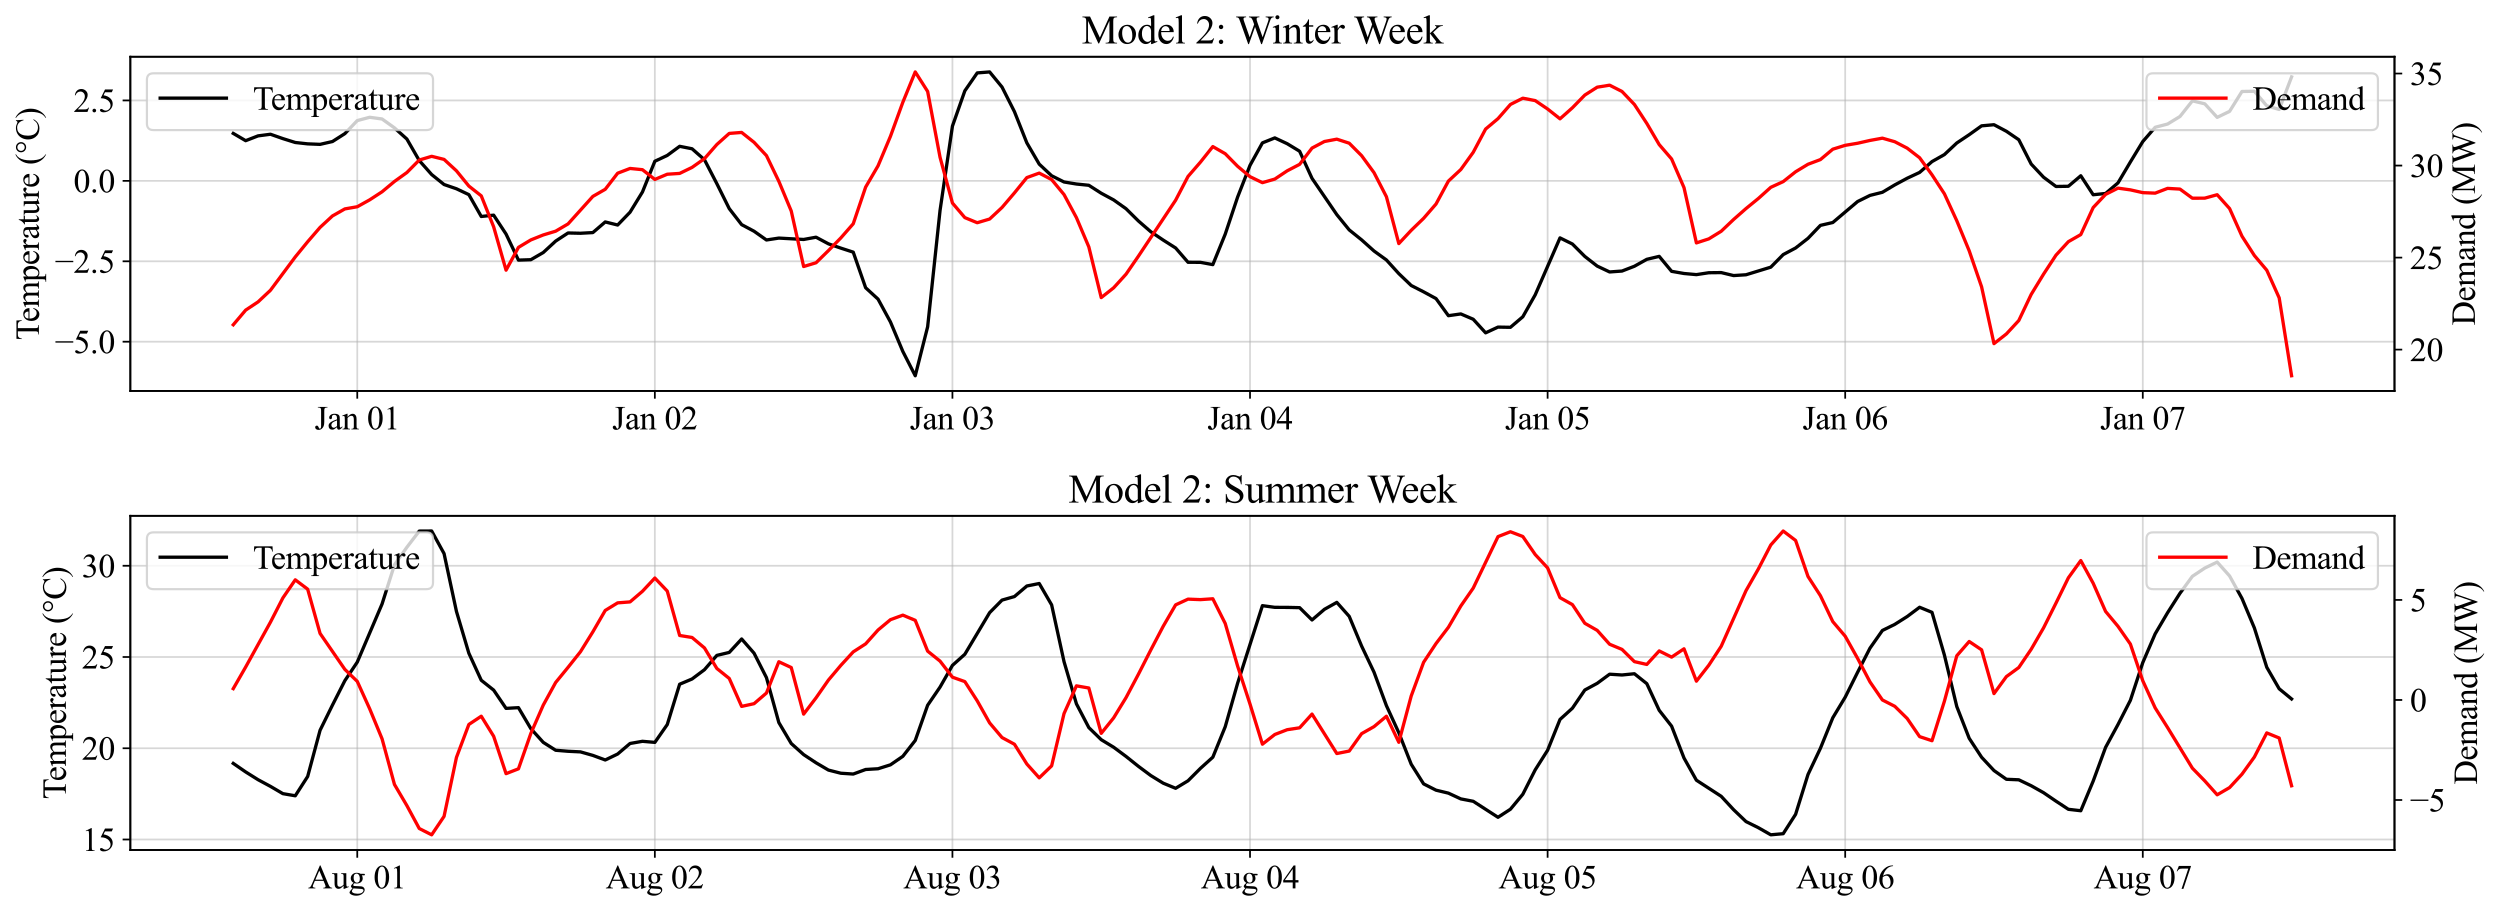 <?xml version="1.0" encoding="utf-8" standalone="no"?>
<!DOCTYPE svg PUBLIC "-//W3C//DTD SVG 1.1//EN"
  "http://www.w3.org/Graphics/SVG/1.1/DTD/svg11.dtd">
<svg xmlns:xlink="http://www.w3.org/1999/xlink" width="1132.179pt" height="412.763pt" viewBox="0 0 1132.179 412.763" xmlns="http://www.w3.org/2000/svg" version="1.1">
 <defs>
  <style type="text/css">*{stroke-linejoin: round; stroke-linecap: butt}</style>
 </defs>
 <g id="figure_1">
  <g id="patch_1">
   <path d="M 0 412.763 
L 1132.179 412.763 
L 1132.179 0 
L 0 0 
z
" style="fill: #ffffff"/>
  </g>
  <g id="axes_1">
   <g id="patch_2">
    <path d="M 59.033 177.039 
L 1084.397 177.039 
L 1084.397 25.699 
L 59.033 25.699 
z
" style="fill: #ffffff"/>
   </g>
   <g id="matplotlib.axis_1">
    <g id="xtick_1">
     <g id="line2d_1">
      <path d="M 161.794 177.039 
L 161.794 25.699 
" clip-path="url(#pa8908ce1a7)" style="fill: none; stroke: #b0b0b0; stroke-opacity: 0.5; stroke-width: 0.8; stroke-linecap: square"/>
     </g>
     <g id="line2d_2">
      <defs>
       <path id="m6605ea816a" d="M 0 0 
L 0 3.5 
" style="stroke: #000000; stroke-width: 0.8"/>
      </defs>
      <g>
       <use xlink:href="#m6605ea816a" x="161.794" y="177.039" style="stroke: #000000; stroke-width: 0.8"/>
      </g>
     </g>
     <g id="text_1">
      <!-- Jan 01 -->
      <g transform="translate(142.42 194.454) scale(0.15 -0.15)">
       <defs>
        <path id="TimesNewRomanPSMT-4a" d="M 638 4122 
L 638 4238 
L 2453 4238 
L 2453 4122 
L 2300 4122 
Q 2041 4122 1922 3969 
Q 1847 3869 1847 3488 
L 1847 1416 
Q 1847 938 1742 641 
Q 1638 344 1381 123 
Q 1125 -97 763 -97 
Q 469 -97 300 48 
Q 131 194 131 381 
Q 131 534 209 613 
Q 313 709 450 709 
Q 550 709 629 643 
Q 709 578 831 294 
Q 903 125 1016 125 
Q 1100 125 1173 228 
Q 1247 331 1247 594 
L 1247 3488 
Q 1247 3809 1206 3913 
Q 1175 3991 1075 4047 
Q 941 4122 791 4122 
L 638 4122 
z
" transform="scale(0.016)"/>
        <path id="TimesNewRomanPSMT-61" d="M 1822 413 
Q 1381 72 1269 19 
Q 1100 -59 909 -59 
Q 613 -59 420 144 
Q 228 347 228 678 
Q 228 888 322 1041 
Q 450 1253 767 1440 
Q 1084 1628 1822 1897 
L 1822 2009 
Q 1822 2438 1686 2597 
Q 1550 2756 1291 2756 
Q 1094 2756 978 2650 
Q 859 2544 859 2406 
L 866 2225 
Q 866 2081 792 2003 
Q 719 1925 600 1925 
Q 484 1925 411 2006 
Q 338 2088 338 2228 
Q 338 2497 613 2722 
Q 888 2947 1384 2947 
Q 1766 2947 2009 2819 
Q 2194 2722 2281 2516 
Q 2338 2381 2338 1966 
L 2338 994 
Q 2338 584 2353 492 
Q 2369 400 2405 369 
Q 2441 338 2488 338 
Q 2538 338 2575 359 
Q 2641 400 2828 588 
L 2828 413 
Q 2478 -56 2159 -56 
Q 2006 -56 1915 50 
Q 1825 156 1822 413 
z
M 1822 616 
L 1822 1706 
Q 1350 1519 1213 1441 
Q 966 1303 859 1153 
Q 753 1003 753 825 
Q 753 600 887 451 
Q 1022 303 1197 303 
Q 1434 303 1822 616 
z
" transform="scale(0.016)"/>
        <path id="TimesNewRomanPSMT-6e" d="M 1034 2341 
Q 1538 2947 1994 2947 
Q 2228 2947 2397 2830 
Q 2566 2713 2666 2444 
Q 2734 2256 2734 1869 
L 2734 647 
Q 2734 375 2778 278 
Q 2813 200 2889 156 
Q 2966 113 3172 113 
L 3172 0 
L 1756 0 
L 1756 113 
L 1816 113 
Q 2016 113 2095 173 
Q 2175 234 2206 353 
Q 2219 400 2219 647 
L 2219 1819 
Q 2219 2209 2117 2386 
Q 2016 2563 1775 2563 
Q 1403 2563 1034 2156 
L 1034 647 
Q 1034 356 1069 288 
Q 1113 197 1189 155 
Q 1266 113 1500 113 
L 1500 0 
L 84 0 
L 84 113 
L 147 113 
Q 366 113 442 223 
Q 519 334 519 647 
L 519 1709 
Q 519 2225 495 2337 
Q 472 2450 423 2490 
Q 375 2531 294 2531 
Q 206 2531 84 2484 
L 38 2597 
L 900 2947 
L 1034 2947 
L 1034 2341 
z
" transform="scale(0.016)"/>
        <path id="TimesNewRomanPSMT-20" transform="scale(0.016)"/>
        <path id="TimesNewRomanPSMT-30" d="M 231 2094 
Q 231 2819 450 3342 
Q 669 3866 1031 4122 
Q 1313 4325 1613 4325 
Q 2100 4325 2488 3828 
Q 2972 3213 2972 2159 
Q 2972 1422 2759 906 
Q 2547 391 2217 158 
Q 1888 -75 1581 -75 
Q 975 -75 572 641 
Q 231 1244 231 2094 
z
M 844 2016 
Q 844 1141 1059 588 
Q 1238 122 1591 122 
Q 1759 122 1940 273 
Q 2122 425 2216 781 
Q 2359 1319 2359 2297 
Q 2359 3022 2209 3506 
Q 2097 3866 1919 4016 
Q 1791 4119 1609 4119 
Q 1397 4119 1231 3928 
Q 1006 3669 925 3112 
Q 844 2556 844 2016 
z
" transform="scale(0.016)"/>
        <path id="TimesNewRomanPSMT-31" d="M 750 3822 
L 1781 4325 
L 1884 4325 
L 1884 747 
Q 1884 391 1914 303 
Q 1944 216 2037 169 
Q 2131 122 2419 116 
L 2419 0 
L 825 0 
L 825 116 
Q 1125 122 1212 167 
Q 1300 213 1334 289 
Q 1369 366 1369 747 
L 1369 3034 
Q 1369 3497 1338 3628 
Q 1316 3728 1258 3775 
Q 1200 3822 1119 3822 
Q 1003 3822 797 3725 
L 750 3822 
z
" transform="scale(0.016)"/>
       </defs>
       <use xlink:href="#TimesNewRomanPSMT-4a"/>
       <use xlink:href="#TimesNewRomanPSMT-61" x="38.916"/>
       <use xlink:href="#TimesNewRomanPSMT-6e" x="83.301"/>
       <use xlink:href="#TimesNewRomanPSMT-20" x="133.301"/>
       <use xlink:href="#TimesNewRomanPSMT-30" x="158.301"/>
       <use xlink:href="#TimesNewRomanPSMT-31" x="208.301"/>
      </g>
     </g>
    </g>
    <g id="xtick_2">
     <g id="line2d_3">
      <path d="M 296.562 177.039 
L 296.562 25.699 
" clip-path="url(#pa8908ce1a7)" style="fill: none; stroke: #b0b0b0; stroke-opacity: 0.5; stroke-width: 0.8; stroke-linecap: square"/>
     </g>
     <g id="line2d_4">
      <g>
       <use xlink:href="#m6605ea816a" x="296.562" y="177.039" style="stroke: #000000; stroke-width: 0.8"/>
      </g>
     </g>
     <g id="text_2">
      <!-- Jan 02 -->
      <g transform="translate(277.189 194.454) scale(0.15 -0.15)">
       <defs>
        <path id="TimesNewRomanPSMT-32" d="M 2934 816 
L 2638 0 
L 138 0 
L 138 116 
Q 1241 1122 1691 1759 
Q 2141 2397 2141 2925 
Q 2141 3328 1894 3587 
Q 1647 3847 1303 3847 
Q 991 3847 742 3664 
Q 494 3481 375 3128 
L 259 3128 
Q 338 3706 661 4015 
Q 984 4325 1469 4325 
Q 1984 4325 2329 3994 
Q 2675 3663 2675 3213 
Q 2675 2891 2525 2569 
Q 2294 2063 1775 1497 
Q 997 647 803 472 
L 1909 472 
Q 2247 472 2383 497 
Q 2519 522 2628 598 
Q 2738 675 2819 816 
L 2934 816 
z
" transform="scale(0.016)"/>
       </defs>
       <use xlink:href="#TimesNewRomanPSMT-4a"/>
       <use xlink:href="#TimesNewRomanPSMT-61" x="38.916"/>
       <use xlink:href="#TimesNewRomanPSMT-6e" x="83.301"/>
       <use xlink:href="#TimesNewRomanPSMT-20" x="133.301"/>
       <use xlink:href="#TimesNewRomanPSMT-30" x="158.301"/>
       <use xlink:href="#TimesNewRomanPSMT-32" x="208.301"/>
      </g>
     </g>
    </g>
    <g id="xtick_3">
     <g id="line2d_5">
      <path d="M 431.331 177.039 
L 431.331 25.699 
" clip-path="url(#pa8908ce1a7)" style="fill: none; stroke: #b0b0b0; stroke-opacity: 0.5; stroke-width: 0.8; stroke-linecap: square"/>
     </g>
     <g id="line2d_6">
      <g>
       <use xlink:href="#m6605ea816a" x="431.331" y="177.039" style="stroke: #000000; stroke-width: 0.8"/>
      </g>
     </g>
     <g id="text_3">
      <!-- Jan 03 -->
      <g transform="translate(411.957 194.454) scale(0.15 -0.15)">
       <defs>
        <path id="TimesNewRomanPSMT-33" d="M 325 3431 
Q 506 3859 782 4092 
Q 1059 4325 1472 4325 
Q 1981 4325 2253 3994 
Q 2459 3747 2459 3466 
Q 2459 3003 1878 2509 
Q 2269 2356 2469 2072 
Q 2669 1788 2669 1403 
Q 2669 853 2319 450 
Q 1863 -75 997 -75 
Q 569 -75 414 31 
Q 259 138 259 259 
Q 259 350 332 419 
Q 406 488 509 488 
Q 588 488 669 463 
Q 722 447 909 348 
Q 1097 250 1169 231 
Q 1284 197 1416 197 
Q 1734 197 1970 444 
Q 2206 691 2206 1028 
Q 2206 1275 2097 1509 
Q 2016 1684 1919 1775 
Q 1784 1900 1550 2001 
Q 1316 2103 1072 2103 
L 972 2103 
L 972 2197 
Q 1219 2228 1467 2375 
Q 1716 2522 1828 2728 
Q 1941 2934 1941 3181 
Q 1941 3503 1739 3701 
Q 1538 3900 1238 3900 
Q 753 3900 428 3381 
L 325 3431 
z
" transform="scale(0.016)"/>
       </defs>
       <use xlink:href="#TimesNewRomanPSMT-4a"/>
       <use xlink:href="#TimesNewRomanPSMT-61" x="38.916"/>
       <use xlink:href="#TimesNewRomanPSMT-6e" x="83.301"/>
       <use xlink:href="#TimesNewRomanPSMT-20" x="133.301"/>
       <use xlink:href="#TimesNewRomanPSMT-30" x="158.301"/>
       <use xlink:href="#TimesNewRomanPSMT-33" x="208.301"/>
      </g>
     </g>
    </g>
    <g id="xtick_4">
     <g id="line2d_7">
      <path d="M 566.099 177.039 
L 566.099 25.699 
" clip-path="url(#pa8908ce1a7)" style="fill: none; stroke: #b0b0b0; stroke-opacity: 0.5; stroke-width: 0.8; stroke-linecap: square"/>
     </g>
     <g id="line2d_8">
      <g>
       <use xlink:href="#m6605ea816a" x="566.099" y="177.039" style="stroke: #000000; stroke-width: 0.8"/>
      </g>
     </g>
     <g id="text_4">
      <!-- Jan 04 -->
      <g transform="translate(546.726 194.454) scale(0.15 -0.15)">
       <defs>
        <path id="TimesNewRomanPSMT-34" d="M 2978 1563 
L 2978 1119 
L 2409 1119 
L 2409 0 
L 1894 0 
L 1894 1119 
L 100 1119 
L 100 1519 
L 2066 4325 
L 2409 4325 
L 2409 1563 
L 2978 1563 
z
M 1894 1563 
L 1894 3666 
L 406 1563 
L 1894 1563 
z
" transform="scale(0.016)"/>
       </defs>
       <use xlink:href="#TimesNewRomanPSMT-4a"/>
       <use xlink:href="#TimesNewRomanPSMT-61" x="38.916"/>
       <use xlink:href="#TimesNewRomanPSMT-6e" x="83.301"/>
       <use xlink:href="#TimesNewRomanPSMT-20" x="133.301"/>
       <use xlink:href="#TimesNewRomanPSMT-30" x="158.301"/>
       <use xlink:href="#TimesNewRomanPSMT-34" x="208.301"/>
      </g>
     </g>
    </g>
    <g id="xtick_5">
     <g id="line2d_9">
      <path d="M 700.868 177.039 
L 700.868 25.699 
" clip-path="url(#pa8908ce1a7)" style="fill: none; stroke: #b0b0b0; stroke-opacity: 0.5; stroke-width: 0.8; stroke-linecap: square"/>
     </g>
     <g id="line2d_10">
      <g>
       <use xlink:href="#m6605ea816a" x="700.868" y="177.039" style="stroke: #000000; stroke-width: 0.8"/>
      </g>
     </g>
     <g id="text_5">
      <!-- Jan 05 -->
      <g transform="translate(681.494 194.454) scale(0.15 -0.15)">
       <defs>
        <path id="TimesNewRomanPSMT-35" d="M 2778 4238 
L 2534 3706 
L 1259 3706 
L 981 3138 
Q 1809 3016 2294 2522 
Q 2709 2097 2709 1522 
Q 2709 1188 2573 903 
Q 2438 619 2231 419 
Q 2025 219 1772 97 
Q 1413 -75 1034 -75 
Q 653 -75 479 54 
Q 306 184 306 341 
Q 306 428 378 495 
Q 450 563 559 563 
Q 641 563 702 538 
Q 763 513 909 409 
Q 1144 247 1384 247 
Q 1750 247 2026 523 
Q 2303 800 2303 1197 
Q 2303 1581 2056 1914 
Q 1809 2247 1375 2428 
Q 1034 2569 447 2591 
L 1259 4238 
L 2778 4238 
z
" transform="scale(0.016)"/>
       </defs>
       <use xlink:href="#TimesNewRomanPSMT-4a"/>
       <use xlink:href="#TimesNewRomanPSMT-61" x="38.916"/>
       <use xlink:href="#TimesNewRomanPSMT-6e" x="83.301"/>
       <use xlink:href="#TimesNewRomanPSMT-20" x="133.301"/>
       <use xlink:href="#TimesNewRomanPSMT-30" x="158.301"/>
       <use xlink:href="#TimesNewRomanPSMT-35" x="208.301"/>
      </g>
     </g>
    </g>
    <g id="xtick_6">
     <g id="line2d_11">
      <path d="M 835.636 177.039 
L 835.636 25.699 
" clip-path="url(#pa8908ce1a7)" style="fill: none; stroke: #b0b0b0; stroke-opacity: 0.5; stroke-width: 0.8; stroke-linecap: square"/>
     </g>
     <g id="line2d_12">
      <g>
       <use xlink:href="#m6605ea816a" x="835.636" y="177.039" style="stroke: #000000; stroke-width: 0.8"/>
      </g>
     </g>
     <g id="text_6">
      <!-- Jan 06 -->
      <g transform="translate(816.263 194.454) scale(0.15 -0.15)">
       <defs>
        <path id="TimesNewRomanPSMT-36" d="M 2869 4325 
L 2869 4209 
Q 2456 4169 2195 4045 
Q 1934 3922 1679 3669 
Q 1425 3416 1258 3105 
Q 1091 2794 978 2366 
Q 1428 2675 1881 2675 
Q 2316 2675 2634 2325 
Q 2953 1975 2953 1425 
Q 2953 894 2631 456 
Q 2244 -75 1606 -75 
Q 1172 -75 869 213 
Q 275 772 275 1663 
Q 275 2231 503 2743 
Q 731 3256 1154 3653 
Q 1578 4050 1965 4187 
Q 2353 4325 2688 4325 
L 2869 4325 
z
M 925 2138 
Q 869 1716 869 1456 
Q 869 1156 980 804 
Q 1091 453 1309 247 
Q 1469 100 1697 100 
Q 1969 100 2183 356 
Q 2397 613 2397 1088 
Q 2397 1622 2184 2012 
Q 1972 2403 1581 2403 
Q 1463 2403 1327 2353 
Q 1191 2303 925 2138 
z
" transform="scale(0.016)"/>
       </defs>
       <use xlink:href="#TimesNewRomanPSMT-4a"/>
       <use xlink:href="#TimesNewRomanPSMT-61" x="38.916"/>
       <use xlink:href="#TimesNewRomanPSMT-6e" x="83.301"/>
       <use xlink:href="#TimesNewRomanPSMT-20" x="133.301"/>
       <use xlink:href="#TimesNewRomanPSMT-30" x="158.301"/>
       <use xlink:href="#TimesNewRomanPSMT-36" x="208.301"/>
      </g>
     </g>
    </g>
    <g id="xtick_7">
     <g id="line2d_13">
      <path d="M 970.405 177.039 
L 970.405 25.699 
" clip-path="url(#pa8908ce1a7)" style="fill: none; stroke: #b0b0b0; stroke-opacity: 0.5; stroke-width: 0.8; stroke-linecap: square"/>
     </g>
     <g id="line2d_14">
      <g>
       <use xlink:href="#m6605ea816a" x="970.405" y="177.039" style="stroke: #000000; stroke-width: 0.8"/>
      </g>
     </g>
     <g id="text_7">
      <!-- Jan 07 -->
      <g transform="translate(951.031 194.454) scale(0.15 -0.15)">
       <defs>
        <path id="TimesNewRomanPSMT-37" d="M 644 4238 
L 2916 4238 
L 2916 4119 
L 1503 -88 
L 1153 -88 
L 2419 3728 
L 1253 3728 
Q 900 3728 750 3644 
Q 488 3500 328 3200 
L 238 3234 
L 644 4238 
z
" transform="scale(0.016)"/>
       </defs>
       <use xlink:href="#TimesNewRomanPSMT-4a"/>
       <use xlink:href="#TimesNewRomanPSMT-61" x="38.916"/>
       <use xlink:href="#TimesNewRomanPSMT-6e" x="83.301"/>
       <use xlink:href="#TimesNewRomanPSMT-20" x="133.301"/>
       <use xlink:href="#TimesNewRomanPSMT-30" x="158.301"/>
       <use xlink:href="#TimesNewRomanPSMT-37" x="208.301"/>
      </g>
     </g>
    </g>
   </g>
   <g id="matplotlib.axis_2">
    <g id="ytick_1">
     <g id="line2d_15">
      <path d="M 59.033 154.753 
L 1084.397 154.753 
" clip-path="url(#pa8908ce1a7)" style="fill: none; stroke: #b0b0b0; stroke-opacity: 0.5; stroke-width: 0.8; stroke-linecap: square"/>
     </g>
     <g id="line2d_16">
      <defs>
       <path id="m03fcfcdae5" d="M 0 0 
L -3.5 0 
" style="stroke: #000000; stroke-width: 0.8"/>
      </defs>
      <g>
       <use xlink:href="#m03fcfcdae5" x="59.033" y="154.753" style="stroke: #000000; stroke-width: 0.8"/>
      </g>
     </g>
     <g id="text_8">
      <!-- −5.0 -->
      <g transform="translate(24.824 159.961) scale(0.15 -0.15)">
       <defs>
        <path id="TimesNewRomanPSMT-2212" d="M 3484 2000 
L 116 2000 
L 116 2256 
L 3484 2256 
L 3484 2000 
z
" transform="scale(0.016)"/>
        <path id="TimesNewRomanPSMT-2e" d="M 800 606 
Q 947 606 1047 504 
Q 1147 403 1147 259 
Q 1147 116 1045 14 
Q 944 -88 800 -88 
Q 656 -88 554 14 
Q 453 116 453 259 
Q 453 406 554 506 
Q 656 606 800 606 
z
" transform="scale(0.016)"/>
       </defs>
       <use xlink:href="#TimesNewRomanPSMT-2212"/>
       <use xlink:href="#TimesNewRomanPSMT-35" x="56.396"/>
       <use xlink:href="#TimesNewRomanPSMT-2e" x="106.396"/>
       <use xlink:href="#TimesNewRomanPSMT-30" x="131.396"/>
      </g>
     </g>
    </g>
    <g id="ytick_2">
     <g id="line2d_17">
      <path d="M 59.033 118.328 
L 1084.397 118.328 
" clip-path="url(#pa8908ce1a7)" style="fill: none; stroke: #b0b0b0; stroke-opacity: 0.5; stroke-width: 0.8; stroke-linecap: square"/>
     </g>
     <g id="line2d_18">
      <g>
       <use xlink:href="#m03fcfcdae5" x="59.033" y="118.328" style="stroke: #000000; stroke-width: 0.8"/>
      </g>
     </g>
     <g id="text_9">
      <!-- −2.5 -->
      <g transform="translate(24.824 123.536) scale(0.15 -0.15)">
       <use xlink:href="#TimesNewRomanPSMT-2212"/>
       <use xlink:href="#TimesNewRomanPSMT-32" x="56.396"/>
       <use xlink:href="#TimesNewRomanPSMT-2e" x="106.396"/>
       <use xlink:href="#TimesNewRomanPSMT-35" x="131.396"/>
      </g>
     </g>
    </g>
    <g id="ytick_3">
     <g id="line2d_19">
      <path d="M 59.033 81.903 
L 1084.397 81.903 
" clip-path="url(#pa8908ce1a7)" style="fill: none; stroke: #b0b0b0; stroke-opacity: 0.5; stroke-width: 0.8; stroke-linecap: square"/>
     </g>
     <g id="line2d_20">
      <g>
       <use xlink:href="#m03fcfcdae5" x="59.033" y="81.903" style="stroke: #000000; stroke-width: 0.8"/>
      </g>
     </g>
     <g id="text_10">
      <!-- 0.0 -->
      <g transform="translate(33.283 87.111) scale(0.15 -0.15)">
       <use xlink:href="#TimesNewRomanPSMT-30"/>
       <use xlink:href="#TimesNewRomanPSMT-2e" x="50"/>
       <use xlink:href="#TimesNewRomanPSMT-30" x="75"/>
      </g>
     </g>
    </g>
    <g id="ytick_4">
     <g id="line2d_21">
      <path d="M 59.033 45.478 
L 1084.397 45.478 
" clip-path="url(#pa8908ce1a7)" style="fill: none; stroke: #b0b0b0; stroke-opacity: 0.5; stroke-width: 0.8; stroke-linecap: square"/>
     </g>
     <g id="line2d_22">
      <g>
       <use xlink:href="#m03fcfcdae5" x="59.033" y="45.478" style="stroke: #000000; stroke-width: 0.8"/>
      </g>
     </g>
     <g id="text_11">
      <!-- 2.5 -->
      <g transform="translate(33.283 50.686) scale(0.15 -0.15)">
       <use xlink:href="#TimesNewRomanPSMT-32"/>
       <use xlink:href="#TimesNewRomanPSMT-2e" x="50"/>
       <use xlink:href="#TimesNewRomanPSMT-35" x="75"/>
      </g>
     </g>
    </g>
    <g id="text_12">
     <!-- Temperature (°C) -->
     <g transform="translate(17.616 154.025) rotate(-90) scale(0.15 -0.15)">
      <defs>
       <path id="TimesNewRomanPSMT-54" d="M 3703 4238 
L 3750 3244 
L 3631 3244 
Q 3597 3506 3538 3619 
Q 3441 3800 3280 3886 
Q 3119 3972 2856 3972 
L 2259 3972 
L 2259 734 
Q 2259 344 2344 247 
Q 2463 116 2709 116 
L 2856 116 
L 2856 0 
L 1059 0 
L 1059 116 
L 1209 116 
Q 1478 116 1591 278 
Q 1659 378 1659 734 
L 1659 3972 
L 1150 3972 
Q 853 3972 728 3928 
Q 566 3869 450 3700 
Q 334 3531 313 3244 
L 194 3244 
L 244 4238 
L 3703 4238 
z
" transform="scale(0.016)"/>
       <path id="TimesNewRomanPSMT-65" d="M 681 1784 
Q 678 1147 991 784 
Q 1303 422 1725 422 
Q 2006 422 2214 576 
Q 2422 731 2563 1106 
L 2659 1044 
Q 2594 616 2278 264 
Q 1963 -88 1488 -88 
Q 972 -88 605 314 
Q 238 716 238 1394 
Q 238 2128 614 2539 
Q 991 2950 1559 2950 
Q 2041 2950 2350 2633 
Q 2659 2316 2659 1784 
L 681 1784 
z
M 681 1966 
L 2006 1966 
Q 1991 2241 1941 2353 
Q 1863 2528 1708 2628 
Q 1553 2728 1384 2728 
Q 1125 2728 920 2526 
Q 716 2325 681 1966 
z
" transform="scale(0.016)"/>
       <path id="TimesNewRomanPSMT-6d" d="M 1050 2338 
Q 1363 2650 1419 2697 
Q 1559 2816 1721 2881 
Q 1884 2947 2044 2947 
Q 2313 2947 2506 2790 
Q 2700 2634 2766 2338 
Q 3088 2713 3309 2830 
Q 3531 2947 3766 2947 
Q 3994 2947 4170 2830 
Q 4347 2713 4450 2447 
Q 4519 2266 4519 1878 
L 4519 647 
Q 4519 378 4559 278 
Q 4591 209 4675 161 
Q 4759 113 4950 113 
L 4950 0 
L 3538 0 
L 3538 113 
L 3597 113 
Q 3781 113 3884 184 
Q 3956 234 3988 344 
Q 4000 397 4000 647 
L 4000 1878 
Q 4000 2228 3916 2372 
Q 3794 2572 3525 2572 
Q 3359 2572 3192 2489 
Q 3025 2406 2788 2181 
L 2781 2147 
L 2788 2013 
L 2788 647 
Q 2788 353 2820 281 
Q 2853 209 2943 161 
Q 3034 113 3253 113 
L 3253 0 
L 1806 0 
L 1806 113 
Q 2044 113 2133 169 
Q 2222 225 2256 338 
Q 2272 391 2272 647 
L 2272 1878 
Q 2272 2228 2169 2381 
Q 2031 2581 1784 2581 
Q 1616 2581 1450 2491 
Q 1191 2353 1050 2181 
L 1050 647 
Q 1050 366 1089 281 
Q 1128 197 1204 155 
Q 1281 113 1516 113 
L 1516 0 
L 100 0 
L 100 113 
Q 297 113 375 155 
Q 453 197 493 289 
Q 534 381 534 647 
L 534 1741 
Q 534 2213 506 2350 
Q 484 2453 437 2492 
Q 391 2531 309 2531 
Q 222 2531 100 2484 
L 53 2597 
L 916 2947 
L 1050 2947 
L 1050 2338 
z
" transform="scale(0.016)"/>
       <path id="TimesNewRomanPSMT-70" d="M -6 2578 
L 875 2934 
L 994 2934 
L 994 2266 
Q 1216 2644 1439 2795 
Q 1663 2947 1909 2947 
Q 2341 2947 2628 2609 
Q 2981 2197 2981 1534 
Q 2981 794 2556 309 
Q 2206 -88 1675 -88 
Q 1444 -88 1275 -22 
Q 1150 25 994 166 
L 994 -706 
Q 994 -1000 1030 -1079 
Q 1066 -1159 1155 -1206 
Q 1244 -1253 1478 -1253 
L 1478 -1369 
L -22 -1369 
L -22 -1253 
L 56 -1253 
Q 228 -1256 350 -1188 
Q 409 -1153 442 -1076 
Q 475 -1000 475 -688 
L 475 2019 
Q 475 2297 450 2372 
Q 425 2447 370 2484 
Q 316 2522 222 2522 
Q 147 2522 31 2478 
L -6 2578 
z
M 994 2081 
L 994 1013 
Q 994 666 1022 556 
Q 1066 375 1236 237 
Q 1406 100 1666 100 
Q 1978 100 2172 344 
Q 2425 663 2425 1241 
Q 2425 1897 2138 2250 
Q 1938 2494 1663 2494 
Q 1513 2494 1366 2419 
Q 1253 2363 994 2081 
z
" transform="scale(0.016)"/>
       <path id="TimesNewRomanPSMT-72" d="M 1038 2947 
L 1038 2303 
Q 1397 2947 1775 2947 
Q 1947 2947 2059 2842 
Q 2172 2738 2172 2600 
Q 2172 2478 2090 2393 
Q 2009 2309 1897 2309 
Q 1788 2309 1652 2417 
Q 1516 2525 1450 2525 
Q 1394 2525 1328 2463 
Q 1188 2334 1038 2041 
L 1038 669 
Q 1038 431 1097 309 
Q 1138 225 1241 169 
Q 1344 113 1538 113 
L 1538 0 
L 72 0 
L 72 113 
Q 291 113 397 181 
Q 475 231 506 341 
Q 522 394 522 644 
L 522 1753 
Q 522 2253 501 2348 
Q 481 2444 426 2487 
Q 372 2531 291 2531 
Q 194 2531 72 2484 
L 41 2597 
L 906 2947 
L 1038 2947 
z
" transform="scale(0.016)"/>
       <path id="TimesNewRomanPSMT-74" d="M 1031 3803 
L 1031 2863 
L 1700 2863 
L 1700 2644 
L 1031 2644 
L 1031 788 
Q 1031 509 1111 412 
Q 1191 316 1316 316 
Q 1419 316 1516 380 
Q 1613 444 1666 569 
L 1788 569 
Q 1678 263 1478 108 
Q 1278 -47 1066 -47 
Q 922 -47 784 33 
Q 647 113 581 261 
Q 516 409 516 719 
L 516 2644 
L 63 2644 
L 63 2747 
Q 234 2816 414 2980 
Q 594 3144 734 3369 
Q 806 3488 934 3803 
L 1031 3803 
z
" transform="scale(0.016)"/>
       <path id="TimesNewRomanPSMT-75" d="M 2709 2863 
L 2709 1128 
Q 2709 631 2732 520 
Q 2756 409 2807 365 
Q 2859 322 2928 322 
Q 3025 322 3147 375 
L 3191 266 
L 2334 -88 
L 2194 -88 
L 2194 519 
Q 1825 119 1631 15 
Q 1438 -88 1222 -88 
Q 981 -88 804 51 
Q 628 191 559 409 
Q 491 628 491 1028 
L 491 2306 
Q 491 2509 447 2587 
Q 403 2666 317 2708 
Q 231 2750 6 2747 
L 6 2863 
L 1009 2863 
L 1009 947 
Q 1009 547 1148 422 
Q 1288 297 1484 297 
Q 1619 297 1789 381 
Q 1959 466 2194 703 
L 2194 2325 
Q 2194 2569 2105 2655 
Q 2016 2741 1734 2747 
L 1734 2863 
L 2709 2863 
z
" transform="scale(0.016)"/>
       <path id="TimesNewRomanPSMT-28" d="M 1988 -1253 
L 1988 -1369 
Q 1516 -1131 1200 -813 
Q 750 -359 506 256 
Q 263 872 263 1534 
Q 263 2503 741 3301 
Q 1219 4100 1988 4444 
L 1988 4313 
Q 1603 4100 1356 3731 
Q 1109 3363 987 2797 
Q 866 2231 866 1616 
Q 866 947 969 400 
Q 1050 -31 1165 -292 
Q 1281 -553 1476 -793 
Q 1672 -1034 1988 -1253 
z
" transform="scale(0.016)"/>
       <path id="TimesNewRomanPSMT-b0" d="M 1266 4331 
Q 1669 4331 1948 4050 
Q 2228 3769 2228 3369 
Q 2228 2972 1947 2690 
Q 1666 2409 1266 2409 
Q 869 2409 587 2690 
Q 306 2972 306 3369 
Q 306 3769 586 4050 
Q 866 4331 1266 4331 
z
M 1266 4069 
Q 975 4069 772 3866 
Q 569 3663 569 3372 
Q 569 3084 772 2879 
Q 975 2675 1266 2675 
Q 1553 2675 1758 2879 
Q 1963 3084 1963 3372 
Q 1963 3663 1759 3866 
Q 1556 4069 1266 4069 
z
" transform="scale(0.016)"/>
       <path id="TimesNewRomanPSMT-43" d="M 3853 4334 
L 3950 2894 
L 3853 2894 
Q 3659 3541 3300 3825 
Q 2941 4109 2438 4109 
Q 2016 4109 1675 3895 
Q 1334 3681 1139 3212 
Q 944 2744 944 2047 
Q 944 1472 1128 1050 
Q 1313 628 1683 403 
Q 2053 178 2528 178 
Q 2941 178 3256 354 
Q 3572 531 3950 1056 
L 4047 994 
Q 3728 428 3303 165 
Q 2878 -97 2294 -97 
Q 1241 -97 663 684 
Q 231 1266 231 2053 
Q 231 2688 515 3219 
Q 800 3750 1298 4042 
Q 1797 4334 2388 4334 
Q 2847 4334 3294 4109 
Q 3425 4041 3481 4041 
Q 3566 4041 3628 4100 
Q 3709 4184 3744 4334 
L 3853 4334 
z
" transform="scale(0.016)"/>
       <path id="TimesNewRomanPSMT-29" d="M 144 4313 
L 144 4444 
Q 619 4209 934 3891 
Q 1381 3434 1625 2820 
Q 1869 2206 1869 1541 
Q 1869 572 1392 -226 
Q 916 -1025 144 -1369 
L 144 -1253 
Q 528 -1038 776 -670 
Q 1025 -303 1145 264 
Q 1266 831 1266 1447 
Q 1266 2113 1163 2663 
Q 1084 3094 967 3353 
Q 850 3613 656 3853 
Q 463 4094 144 4313 
z
" transform="scale(0.016)"/>
      </defs>
      <use xlink:href="#TimesNewRomanPSMT-54"/>
      <use xlink:href="#TimesNewRomanPSMT-65" x="54.084"/>
      <use xlink:href="#TimesNewRomanPSMT-6d" x="98.469"/>
      <use xlink:href="#TimesNewRomanPSMT-70" x="176.252"/>
      <use xlink:href="#TimesNewRomanPSMT-65" x="226.252"/>
      <use xlink:href="#TimesNewRomanPSMT-72" x="270.637"/>
      <use xlink:href="#TimesNewRomanPSMT-61" x="303.938"/>
      <use xlink:href="#TimesNewRomanPSMT-74" x="348.322"/>
      <use xlink:href="#TimesNewRomanPSMT-75" x="376.105"/>
      <use xlink:href="#TimesNewRomanPSMT-72" x="426.105"/>
      <use xlink:href="#TimesNewRomanPSMT-65" x="459.406"/>
      <use xlink:href="#TimesNewRomanPSMT-20" x="503.791"/>
      <use xlink:href="#TimesNewRomanPSMT-28" x="528.791"/>
      <use xlink:href="#TimesNewRomanPSMT-b0" x="562.092"/>
      <use xlink:href="#TimesNewRomanPSMT-43" x="602.082"/>
      <use xlink:href="#TimesNewRomanPSMT-29" x="668.781"/>
     </g>
    </g>
   </g>
   <g id="line2d_23">
    <path d="M 105.64 60.411 
L 111.256 63.708 
L 116.871 61.533 
L 122.486 60.796 
L 128.102 62.771 
L 133.717 64.531 
L 139.332 65.149 
L 144.948 65.376 
L 150.563 64.096 
L 156.178 60.516 
L 161.794 54.616 
L 167.409 53.113 
L 173.025 53.885 
L 178.64 57.906 
L 184.255 62.962 
L 189.871 72.704 
L 195.486 79.043 
L 201.101 83.561 
L 206.717 85.49 
L 212.332 88.148 
L 217.947 98.034 
L 223.563 97.442 
L 229.178 106.001 
L 234.793 117.798 
L 240.409 117.613 
L 246.024 114.365 
L 251.639 109.184 
L 257.255 105.507 
L 262.87 105.635 
L 268.486 105.33 
L 274.101 100.511 
L 279.716 101.903 
L 285.332 96.096 
L 290.947 86.947 
L 296.562 73.029 
L 302.178 70.389 
L 307.793 66.259 
L 313.408 67.374 
L 319.024 72.325 
L 324.639 83.178 
L 330.254 94.479 
L 335.87 101.732 
L 341.485 104.714 
L 347.101 108.68 
L 352.716 107.822 
L 363.947 108.447 
L 369.562 107.423 
L 375.177 110.424 
L 380.793 112.369 
L 386.408 114.195 
L 392.023 130.314 
L 397.639 135.463 
L 403.254 145.799 
L 408.869 159.161 
L 414.485 170.16 
L 420.1 148 
L 425.715 95.328 
L 431.331 57.121 
L 436.946 41.144 
L 442.562 33.019 
L 448.177 32.578 
L 453.792 39.437 
L 459.408 50.559 
L 465.023 64.696 
L 470.638 74.333 
L 476.254 79.592 
L 481.869 82.413 
L 487.484 83.338 
L 493.1 83.908 
L 498.715 87.505 
L 504.33 90.532 
L 509.946 94.521 
L 515.561 100.076 
L 521.176 104.952 
L 526.792 108.73 
L 532.407 112.298 
L 538.023 118.777 
L 543.638 118.802 
L 549.253 119.839 
L 554.869 106.04 
L 560.484 89.238 
L 566.099 74.876 
L 571.715 64.702 
L 577.33 62.454 
L 582.945 65.086 
L 588.561 68.491 
L 594.176 80.771 
L 605.407 97.2 
L 611.022 104.114 
L 616.638 108.633 
L 622.253 113.667 
L 627.868 117.728 
L 633.484 123.913 
L 639.099 129.292 
L 644.714 132.165 
L 650.33 135.216 
L 655.945 142.966 
L 661.56 142.171 
L 667.176 144.576 
L 672.791 150.731 
L 678.406 148.133 
L 684.022 148.233 
L 689.637 143.454 
L 695.252 133.519 
L 706.483 107.736 
L 712.099 110.506 
L 717.714 116.125 
L 723.329 120.504 
L 728.945 123.16 
L 734.56 122.749 
L 740.175 120.575 
L 745.791 117.439 
L 751.406 116.103 
L 757.021 122.877 
L 762.637 123.859 
L 768.252 124.369 
L 773.867 123.514 
L 779.483 123.448 
L 785.098 124.796 
L 790.714 124.433 
L 801.944 120.986 
L 807.56 115.298 
L 813.175 112.311 
L 818.79 107.935 
L 824.406 102.067 
L 830.021 100.771 
L 841.252 91.267 
L 846.867 88.492 
L 852.482 87.083 
L 858.098 83.736 
L 863.713 80.717 
L 869.328 78.09 
L 874.944 73.179 
L 880.559 70.008 
L 886.175 64.754 
L 891.79 61 
L 897.405 56.99 
L 903.021 56.481 
L 908.636 59.451 
L 914.251 63.28 
L 919.867 74.286 
L 925.482 80.263 
L 931.097 84.446 
L 936.713 84.357 
L 942.328 79.595 
L 947.943 88.192 
L 953.559 87.626 
L 959.174 82.83 
L 964.79 73.351 
L 970.405 64.113 
L 976.02 57.64 
L 981.636 56.175 
L 987.251 52.756 
L 992.866 45.673 
L 998.482 47.018 
L 1004.097 53.151 
L 1009.712 50.435 
L 1015.328 41.425 
L 1020.943 41.336 
L 1026.558 47.913 
L 1032.174 49.569 
L 1037.789 34.838 
L 1037.789 34.838 
" clip-path="url(#pa8908ce1a7)" style="fill: none; stroke: #000000; stroke-width: 1.5; stroke-linecap: square"/>
   </g>
   <g id="patch_3">
    <path d="M 59.033 177.039 
L 59.033 25.699 
" style="fill: none; stroke: #000000; stroke-width: 0.8; stroke-linejoin: miter; stroke-linecap: square"/>
   </g>
   <g id="patch_4">
    <path d="M 1084.397 177.039 
L 1084.397 25.699 
" style="fill: none; stroke: #000000; stroke-width: 0.8; stroke-linejoin: miter; stroke-linecap: square"/>
   </g>
   <g id="patch_5">
    <path d="M 59.033 177.039 
L 1084.397 177.039 
" style="fill: none; stroke: #000000; stroke-width: 0.8; stroke-linejoin: miter; stroke-linecap: square"/>
   </g>
   <g id="patch_6">
    <path d="M 59.033 25.699 
L 1084.397 25.699 
" style="fill: none; stroke: #000000; stroke-width: 0.8; stroke-linejoin: miter; stroke-linecap: square"/>
   </g>
   <g id="text_13">
    <!-- Model 2: Winter Week -->
    <g transform="translate(489.888 19.699) scale(0.18 -0.18)">
     <defs>
      <path id="TimesNewRomanPSMT-4d" d="M 2619 0 
L 981 3566 
L 981 734 
Q 981 344 1066 247 
Q 1181 116 1431 116 
L 1581 116 
L 1581 0 
L 106 0 
L 106 116 
L 256 116 
Q 525 116 638 278 
Q 706 378 706 734 
L 706 3503 
Q 706 3784 644 3909 
Q 600 4000 483 4061 
Q 366 4122 106 4122 
L 106 4238 
L 1306 4238 
L 2844 922 
L 4356 4238 
L 5556 4238 
L 5556 4122 
L 5409 4122 
Q 5138 4122 5025 3959 
Q 4956 3859 4956 3503 
L 4956 734 
Q 4956 344 5044 247 
Q 5159 116 5409 116 
L 5556 116 
L 5556 0 
L 3756 0 
L 3756 116 
L 3906 116 
Q 4178 116 4288 278 
Q 4356 378 4356 734 
L 4356 3566 
L 2722 0 
L 2619 0 
z
" transform="scale(0.016)"/>
      <path id="TimesNewRomanPSMT-6f" d="M 1600 2947 
Q 2250 2947 2644 2453 
Q 2978 2031 2978 1484 
Q 2978 1100 2793 706 
Q 2609 313 2286 112 
Q 1963 -88 1566 -88 
Q 919 -88 538 428 
Q 216 863 216 1403 
Q 216 1797 411 2186 
Q 606 2575 925 2761 
Q 1244 2947 1600 2947 
z
M 1503 2744 
Q 1338 2744 1170 2645 
Q 1003 2547 900 2300 
Q 797 2053 797 1666 
Q 797 1041 1045 587 
Q 1294 134 1700 134 
Q 2003 134 2200 384 
Q 2397 634 2397 1244 
Q 2397 2006 2069 2444 
Q 1847 2744 1503 2744 
z
" transform="scale(0.016)"/>
      <path id="TimesNewRomanPSMT-64" d="M 2222 322 
Q 2013 103 1813 7 
Q 1613 -88 1381 -88 
Q 913 -88 563 304 
Q 213 697 213 1313 
Q 213 1928 600 2439 
Q 988 2950 1597 2950 
Q 1975 2950 2222 2709 
L 2222 3238 
Q 2222 3728 2198 3840 
Q 2175 3953 2125 3993 
Q 2075 4034 2000 4034 
Q 1919 4034 1784 3984 
L 1744 4094 
L 2597 4444 
L 2738 4444 
L 2738 1134 
Q 2738 631 2761 520 
Q 2784 409 2836 365 
Q 2888 322 2956 322 
Q 3041 322 3181 375 
L 3216 266 
L 2366 -88 
L 2222 -88 
L 2222 322 
z
M 2222 541 
L 2222 2016 
Q 2203 2228 2109 2403 
Q 2016 2578 1861 2667 
Q 1706 2756 1559 2756 
Q 1284 2756 1069 2509 
Q 784 2184 784 1559 
Q 784 928 1059 592 
Q 1334 256 1672 256 
Q 1956 256 2222 541 
z
" transform="scale(0.016)"/>
      <path id="TimesNewRomanPSMT-6c" d="M 1184 4444 
L 1184 647 
Q 1184 378 1223 290 
Q 1263 203 1344 158 
Q 1425 113 1647 113 
L 1647 0 
L 244 0 
L 244 113 
Q 441 113 512 153 
Q 584 194 625 287 
Q 666 381 666 647 
L 666 3247 
Q 666 3731 644 3842 
Q 622 3953 573 3993 
Q 525 4034 450 4034 
Q 369 4034 244 3984 
L 191 4094 
L 1044 4444 
L 1184 4444 
z
" transform="scale(0.016)"/>
      <path id="TimesNewRomanPSMT-3a" d="M 903 2950 
Q 1047 2950 1148 2848 
Q 1250 2747 1250 2603 
Q 1250 2459 1148 2357 
Q 1047 2256 903 2256 
Q 759 2256 657 2357 
Q 556 2459 556 2603 
Q 556 2747 657 2848 
Q 759 2950 903 2950 
z
M 897 609 
Q 1044 609 1145 506 
Q 1247 403 1247 259 
Q 1247 116 1144 14 
Q 1041 -88 897 -88 
Q 753 -88 651 14 
Q 550 116 550 259 
Q 550 403 651 506 
Q 753 609 897 609 
z
" transform="scale(0.016)"/>
      <path id="TimesNewRomanPSMT-57" d="M 5991 4238 
L 5991 4122 
Q 5825 4122 5722 4062 
Q 5619 4003 5525 3841 
Q 5463 3731 5328 3319 
L 4147 -97 
L 4022 -97 
L 3056 2613 
L 2097 -97 
L 1984 -97 
L 725 3422 
Q 584 3816 547 3888 
Q 484 4006 376 4064 
Q 269 4122 84 4122 
L 84 4238 
L 1653 4238 
L 1653 4122 
L 1578 4122 
Q 1413 4122 1325 4047 
Q 1238 3972 1238 3866 
Q 1238 3756 1375 3363 
L 2209 984 
L 2913 3006 
L 2788 3363 
L 2688 3647 
Q 2622 3803 2541 3922 
Q 2500 3981 2441 4022 
Q 2363 4078 2284 4103 
Q 2225 4122 2097 4122 
L 2097 4238 
L 3747 4238 
L 3747 4122 
L 3634 4122 
Q 3459 4122 3378 4047 
Q 3297 3972 3297 3844 
Q 3297 3684 3438 3288 
L 4250 984 
L 5056 3319 
Q 5194 3706 5194 3856 
Q 5194 3928 5148 3990 
Q 5103 4053 5034 4078 
Q 4916 4122 4725 4122 
L 4725 4238 
L 5991 4238 
z
" transform="scale(0.016)"/>
      <path id="TimesNewRomanPSMT-69" d="M 928 4444 
Q 1059 4444 1151 4351 
Q 1244 4259 1244 4128 
Q 1244 3997 1151 3903 
Q 1059 3809 928 3809 
Q 797 3809 703 3903 
Q 609 3997 609 4128 
Q 609 4259 701 4351 
Q 794 4444 928 4444 
z
M 1188 2947 
L 1188 647 
Q 1188 378 1227 289 
Q 1266 200 1342 156 
Q 1419 113 1622 113 
L 1622 0 
L 231 0 
L 231 113 
Q 441 113 512 153 
Q 584 194 626 287 
Q 669 381 669 647 
L 669 1750 
Q 669 2216 641 2353 
Q 619 2453 572 2492 
Q 525 2531 444 2531 
Q 356 2531 231 2484 
L 188 2597 
L 1050 2947 
L 1188 2947 
z
" transform="scale(0.016)"/>
      <path id="TimesNewRomanPSMT-6b" d="M 1047 4444 
L 1047 1597 
L 1775 2259 
Q 2006 2472 2044 2528 
Q 2069 2566 2069 2603 
Q 2069 2666 2017 2711 
Q 1966 2756 1847 2763 
L 1847 2863 
L 3091 2863 
L 3091 2763 
Q 2834 2756 2664 2684 
Q 2494 2613 2291 2428 
L 1556 1750 
L 2291 822 
Q 2597 438 2703 334 
Q 2853 188 2966 144 
Q 3044 113 3238 113 
L 3238 0 
L 1847 0 
L 1847 113 
Q 1966 116 2008 148 
Q 2050 181 2050 241 
Q 2050 313 1925 472 
L 1047 1594 
L 1047 644 
Q 1047 366 1086 278 
Q 1125 191 1197 153 
Q 1269 116 1509 113 
L 1509 0 
L 53 0 
L 53 113 
Q 272 113 381 166 
Q 447 200 481 272 
Q 528 375 528 628 
L 528 3234 
Q 528 3731 506 3842 
Q 484 3953 434 3995 
Q 384 4038 303 4038 
Q 238 4038 106 3984 
L 53 4094 
L 903 4444 
L 1047 4444 
z
" transform="scale(0.016)"/>
     </defs>
     <use xlink:href="#TimesNewRomanPSMT-4d"/>
     <use xlink:href="#TimesNewRomanPSMT-6f" x="88.916"/>
     <use xlink:href="#TimesNewRomanPSMT-64" x="138.916"/>
     <use xlink:href="#TimesNewRomanPSMT-65" x="188.916"/>
     <use xlink:href="#TimesNewRomanPSMT-6c" x="233.301"/>
     <use xlink:href="#TimesNewRomanPSMT-20" x="261.084"/>
     <use xlink:href="#TimesNewRomanPSMT-32" x="286.084"/>
     <use xlink:href="#TimesNewRomanPSMT-3a" x="336.084"/>
     <use xlink:href="#TimesNewRomanPSMT-20" x="363.867"/>
     <use xlink:href="#TimesNewRomanPSMT-57" x="387.117"/>
     <use xlink:href="#TimesNewRomanPSMT-69" x="477.502"/>
     <use xlink:href="#TimesNewRomanPSMT-6e" x="505.285"/>
     <use xlink:href="#TimesNewRomanPSMT-74" x="555.285"/>
     <use xlink:href="#TimesNewRomanPSMT-65" x="583.068"/>
     <use xlink:href="#TimesNewRomanPSMT-72" x="627.453"/>
     <use xlink:href="#TimesNewRomanPSMT-20" x="660.754"/>
     <use xlink:href="#TimesNewRomanPSMT-57" x="684.004"/>
     <use xlink:href="#TimesNewRomanPSMT-65" x="770.389"/>
     <use xlink:href="#TimesNewRomanPSMT-65" x="814.773"/>
     <use xlink:href="#TimesNewRomanPSMT-6b" x="859.158"/>
    </g>
   </g>
   <g id="legend_1">
    <g id="patch_7">
     <path d="M 69.533 58.907 
L 193.102 58.907 
Q 196.102 58.907 196.102 55.907 
L 196.102 36.199 
Q 196.102 33.199 193.102 33.199 
L 69.533 33.199 
Q 66.533 33.199 66.533 36.199 
L 66.533 55.907 
Q 66.533 58.907 69.533 58.907 
z
" style="fill: #ffffff; opacity: 0.8; stroke: #cccccc; stroke-linejoin: miter"/>
    </g>
    <g id="line2d_24">
     <path d="M 72.533 44.449 
L 87.533 44.449 
L 102.533 44.449 
" style="fill: none; stroke: #000000; stroke-width: 1.5; stroke-linecap: square"/>
    </g>
    <g id="text_14">
     <!-- Temperature -->
     <g transform="translate(114.533 49.699) scale(0.15 -0.15)">
      <use xlink:href="#TimesNewRomanPSMT-54"/>
      <use xlink:href="#TimesNewRomanPSMT-65" x="54.084"/>
      <use xlink:href="#TimesNewRomanPSMT-6d" x="98.469"/>
      <use xlink:href="#TimesNewRomanPSMT-70" x="176.252"/>
      <use xlink:href="#TimesNewRomanPSMT-65" x="226.252"/>
      <use xlink:href="#TimesNewRomanPSMT-72" x="270.637"/>
      <use xlink:href="#TimesNewRomanPSMT-61" x="303.938"/>
      <use xlink:href="#TimesNewRomanPSMT-74" x="348.322"/>
      <use xlink:href="#TimesNewRomanPSMT-75" x="376.105"/>
      <use xlink:href="#TimesNewRomanPSMT-72" x="426.105"/>
      <use xlink:href="#TimesNewRomanPSMT-65" x="459.406"/>
     </g>
    </g>
   </g>
  </g>
  <g id="axes_2">
   <g id="matplotlib.axis_3">
    <g id="ytick_5">
     <g id="line2d_25">
      <defs>
       <path id="m2f1c446a2f" d="M 0 0 
L 3.5 0 
" style="stroke: #000000; stroke-width: 0.8"/>
      </defs>
      <g>
       <use xlink:href="#m2f1c446a2f" x="1084.397" y="158.33" style="stroke: #000000; stroke-width: 0.8"/>
      </g>
     </g>
     <g id="text_15">
      <!-- 20 -->
      <g transform="translate(1091.397 163.538) scale(0.15 -0.15)">
       <use xlink:href="#TimesNewRomanPSMT-32"/>
       <use xlink:href="#TimesNewRomanPSMT-30" x="50"/>
      </g>
     </g>
    </g>
    <g id="ytick_6">
     <g id="line2d_26">
      <g>
       <use xlink:href="#m2f1c446a2f" x="1084.397" y="116.655" style="stroke: #000000; stroke-width: 0.8"/>
      </g>
     </g>
     <g id="text_16">
      <!-- 25 -->
      <g transform="translate(1091.397 121.863) scale(0.15 -0.15)">
       <use xlink:href="#TimesNewRomanPSMT-32"/>
       <use xlink:href="#TimesNewRomanPSMT-35" x="50"/>
      </g>
     </g>
    </g>
    <g id="ytick_7">
     <g id="line2d_27">
      <g>
       <use xlink:href="#m2f1c446a2f" x="1084.397" y="74.981" style="stroke: #000000; stroke-width: 0.8"/>
      </g>
     </g>
     <g id="text_17">
      <!-- 30 -->
      <g transform="translate(1091.397 80.188) scale(0.15 -0.15)">
       <use xlink:href="#TimesNewRomanPSMT-33"/>
       <use xlink:href="#TimesNewRomanPSMT-30" x="50"/>
      </g>
     </g>
    </g>
    <g id="ytick_8">
     <g id="line2d_28">
      <g>
       <use xlink:href="#m2f1c446a2f" x="1084.397" y="33.306" style="stroke: #000000; stroke-width: 0.8"/>
      </g>
     </g>
     <g id="text_18">
      <!-- 35 -->
      <g transform="translate(1091.397 38.514) scale(0.15 -0.15)">
       <use xlink:href="#TimesNewRomanPSMT-33"/>
       <use xlink:href="#TimesNewRomanPSMT-35" x="50"/>
      </g>
     </g>
    </g>
    <g id="text_19">
     <!-- Demand (MW) -->
     <g transform="translate(1120.812 147.395) rotate(-90) scale(0.15 -0.15)">
      <defs>
       <path id="TimesNewRomanPSMT-44" d="M 109 0 
L 109 116 
L 269 116 
Q 538 116 650 288 
Q 719 391 719 750 
L 719 3488 
Q 719 3884 631 3984 
Q 509 4122 269 4122 
L 109 4122 
L 109 4238 
L 1834 4238 
Q 2784 4238 3279 4022 
Q 3775 3806 4076 3303 
Q 4378 2800 4378 2141 
Q 4378 1256 3841 663 
Q 3238 0 2003 0 
L 109 0 
z
M 1319 306 
Q 1716 219 1984 219 
Q 2709 219 3187 728 
Q 3666 1238 3666 2109 
Q 3666 2988 3187 3494 
Q 2709 4000 1959 4000 
Q 1678 4000 1319 3909 
L 1319 306 
z
" transform="scale(0.016)"/>
      </defs>
      <use xlink:href="#TimesNewRomanPSMT-44"/>
      <use xlink:href="#TimesNewRomanPSMT-65" x="72.217"/>
      <use xlink:href="#TimesNewRomanPSMT-6d" x="116.602"/>
      <use xlink:href="#TimesNewRomanPSMT-61" x="194.385"/>
      <use xlink:href="#TimesNewRomanPSMT-6e" x="238.77"/>
      <use xlink:href="#TimesNewRomanPSMT-64" x="288.77"/>
      <use xlink:href="#TimesNewRomanPSMT-20" x="338.77"/>
      <use xlink:href="#TimesNewRomanPSMT-28" x="363.77"/>
      <use xlink:href="#TimesNewRomanPSMT-4d" x="397.07"/>
      <use xlink:href="#TimesNewRomanPSMT-57" x="485.986"/>
      <use xlink:href="#TimesNewRomanPSMT-29" x="580.371"/>
     </g>
    </g>
   </g>
   <g id="line2d_29">
    <path d="M 105.64 147.085 
L 111.256 140.44 
L 116.871 136.716 
L 122.486 131.445 
L 133.717 116.357 
L 139.332 109.48 
L 144.948 102.982 
L 150.563 97.79 
L 156.178 94.609 
L 161.794 93.627 
L 167.409 90.508 
L 173.025 86.851 
L 178.64 82.175 
L 184.255 78.144 
L 189.871 72.479 
L 195.486 70.79 
L 201.101 72.187 
L 206.717 77.363 
L 212.332 84.262 
L 217.947 88.692 
L 223.563 102.724 
L 229.178 122.345 
L 234.793 112.025 
L 240.409 108.65 
L 246.024 106.403 
L 251.639 104.699 
L 257.255 101.404 
L 268.486 88.944 
L 274.101 85.72 
L 279.716 78.44 
L 285.332 76.289 
L 290.947 76.849 
L 296.562 81.256 
L 302.178 78.901 
L 307.793 78.536 
L 313.408 75.814 
L 319.024 71.853 
L 324.639 65.442 
L 330.254 60.418 
L 335.87 59.978 
L 341.485 64.446 
L 347.101 70.466 
L 352.716 82.116 
L 358.331 95.565 
L 363.947 120.701 
L 369.562 118.996 
L 375.177 113.481 
L 380.793 107.744 
L 386.408 101.333 
L 392.023 84.736 
L 397.639 75.103 
L 403.254 61.753 
L 408.869 46.313 
L 414.485 32.578 
L 420.1 41.414 
L 425.715 71.218 
L 431.331 91.944 
L 436.946 98.55 
L 442.562 100.87 
L 448.177 99.193 
L 453.792 93.95 
L 459.408 87.359 
L 465.023 80.429 
L 470.638 78.388 
L 476.254 81.326 
L 481.869 88.115 
L 487.484 98.566 
L 493.1 111.818 
L 498.715 134.772 
L 504.33 130.345 
L 509.946 124.166 
L 515.561 116.004 
L 532.407 90.668 
L 538.023 79.909 
L 543.638 73.43 
L 549.253 66.388 
L 554.869 69.607 
L 560.484 75.31 
L 566.099 80.015 
L 571.715 82.721 
L 577.33 81.093 
L 582.945 77.351 
L 588.561 74.429 
L 594.176 67.059 
L 599.791 64.083 
L 605.407 63.023 
L 611.022 64.85 
L 616.638 70.498 
L 622.253 78.188 
L 627.868 89.094 
L 633.484 110.31 
L 639.099 104.302 
L 644.714 98.872 
L 650.33 92.393 
L 655.945 82.001 
L 661.56 76.769 
L 667.176 68.98 
L 672.791 58.44 
L 678.406 53.723 
L 684.022 47.31 
L 689.637 44.468 
L 695.252 45.557 
L 700.868 49.362 
L 706.483 53.807 
L 712.099 48.807 
L 717.714 43.057 
L 723.329 39.482 
L 728.945 38.578 
L 734.56 41.423 
L 740.175 47.318 
L 745.791 55.896 
L 751.406 65.479 
L 757.021 72 
L 762.637 84.975 
L 768.252 110.003 
L 773.867 108.184 
L 779.483 104.73 
L 785.098 99.395 
L 790.714 94.453 
L 796.329 89.87 
L 801.944 84.83 
L 807.56 82.247 
L 813.175 77.792 
L 818.79 74.387 
L 824.406 72.277 
L 830.021 67.561 
L 835.636 65.817 
L 841.252 64.872 
L 846.867 63.598 
L 852.482 62.571 
L 858.098 64.186 
L 863.713 67.095 
L 869.328 71.43 
L 874.944 79.163 
L 880.559 87.765 
L 886.175 99.98 
L 891.79 113.576 
L 897.405 129.905 
L 903.021 155.617 
L 908.636 151.228 
L 914.251 145.157 
L 919.867 133.333 
L 925.482 124.132 
L 931.097 115.555 
L 936.713 109.442 
L 942.328 106.236 
L 947.943 93.998 
L 953.559 88.032 
L 959.174 85.202 
L 964.79 85.985 
L 970.405 87.246 
L 976.02 87.467 
L 981.636 85.312 
L 987.251 85.636 
L 992.866 89.761 
L 998.482 89.738 
L 1004.097 88.187 
L 1009.712 94.445 
L 1015.328 106.971 
L 1020.943 115.715 
L 1026.558 122.369 
L 1032.174 134.89 
L 1037.789 170.16 
L 1037.789 170.16 
" clip-path="url(#pa8908ce1a7)" style="fill: none; stroke: #ff0000; stroke-width: 1.5; stroke-linecap: square"/>
   </g>
   <g id="patch_8">
    <path d="M 59.033 177.039 
L 59.033 25.699 
" style="fill: none; stroke: #000000; stroke-width: 0.8; stroke-linejoin: miter; stroke-linecap: square"/>
   </g>
   <g id="patch_9">
    <path d="M 1084.397 177.039 
L 1084.397 25.699 
" style="fill: none; stroke: #000000; stroke-width: 0.8; stroke-linejoin: miter; stroke-linecap: square"/>
   </g>
   <g id="patch_10">
    <path d="M 59.033 177.039 
L 1084.397 177.039 
" style="fill: none; stroke: #000000; stroke-width: 0.8; stroke-linejoin: miter; stroke-linecap: square"/>
   </g>
   <g id="patch_11">
    <path d="M 59.033 25.699 
L 1084.397 25.699 
" style="fill: none; stroke: #000000; stroke-width: 0.8; stroke-linejoin: miter; stroke-linecap: square"/>
   </g>
   <g id="legend_2">
    <g id="patch_12">
     <path d="M 975.079 58.907 
L 1073.897 58.907 
Q 1076.897 58.907 1076.897 55.907 
L 1076.897 36.199 
Q 1076.897 33.199 1073.897 33.199 
L 975.079 33.199 
Q 972.079 33.199 972.079 36.199 
L 972.079 55.907 
Q 972.079 58.907 975.079 58.907 
z
" style="fill: #ffffff; opacity: 0.8; stroke: #cccccc; stroke-linejoin: miter"/>
    </g>
    <g id="line2d_30">
     <path d="M 978.079 44.449 
L 993.079 44.449 
L 1008.079 44.449 
" style="fill: none; stroke: #ff0000; stroke-width: 1.5; stroke-linecap: square"/>
    </g>
    <g id="text_20">
     <!-- Demand -->
     <g transform="translate(1020.079 49.699) scale(0.15 -0.15)">
      <use xlink:href="#TimesNewRomanPSMT-44"/>
      <use xlink:href="#TimesNewRomanPSMT-65" x="72.217"/>
      <use xlink:href="#TimesNewRomanPSMT-6d" x="116.602"/>
      <use xlink:href="#TimesNewRomanPSMT-61" x="194.385"/>
      <use xlink:href="#TimesNewRomanPSMT-6e" x="238.77"/>
      <use xlink:href="#TimesNewRomanPSMT-64" x="288.77"/>
     </g>
    </g>
   </g>
  </g>
  <g id="axes_3">
   <g id="patch_13">
    <path d="M 59.033 384.939 
L 1084.397 384.939 
L 1084.397 233.599 
L 59.033 233.599 
z
" style="fill: #ffffff"/>
   </g>
   <g id="matplotlib.axis_4">
    <g id="xtick_8">
     <g id="line2d_31">
      <path d="M 161.794 384.939 
L 161.794 233.599 
" clip-path="url(#pb3b670e9a1)" style="fill: none; stroke: #b0b0b0; stroke-opacity: 0.5; stroke-width: 0.8; stroke-linecap: square"/>
     </g>
     <g id="line2d_32">
      <g>
       <use xlink:href="#m6605ea816a" x="161.794" y="384.939" style="stroke: #000000; stroke-width: 0.8"/>
      </g>
     </g>
     <g id="text_21">
      <!-- Aug 01 -->
      <g transform="translate(139.502 402.326) scale(0.15 -0.15)">
       <defs>
        <path id="TimesNewRomanPSMT-41" d="M 2928 1419 
L 1288 1419 
L 1000 750 
Q 894 503 894 381 
Q 894 284 986 211 
Q 1078 138 1384 116 
L 1384 0 
L 50 0 
L 50 116 
Q 316 163 394 238 
Q 553 388 747 847 
L 2238 4334 
L 2347 4334 
L 3822 809 
Q 4000 384 4145 257 
Q 4291 131 4550 116 
L 4550 0 
L 2878 0 
L 2878 116 
Q 3131 128 3220 200 
Q 3309 272 3309 375 
Q 3309 513 3184 809 
L 2928 1419 
z
M 2841 1650 
L 2122 3363 
L 1384 1650 
L 2841 1650 
z
" transform="scale(0.016)"/>
        <path id="TimesNewRomanPSMT-67" d="M 966 1044 
Q 703 1172 562 1401 
Q 422 1631 422 1909 
Q 422 2334 742 2640 
Q 1063 2947 1563 2947 
Q 1972 2947 2272 2747 
L 2878 2747 
Q 3013 2747 3034 2739 
Q 3056 2731 3066 2713 
Q 3084 2684 3084 2613 
Q 3084 2531 3069 2500 
Q 3059 2484 3036 2475 
Q 3013 2466 2878 2466 
L 2506 2466 
Q 2681 2241 2681 1891 
Q 2681 1491 2375 1206 
Q 2069 922 1553 922 
Q 1341 922 1119 984 
Q 981 866 932 777 
Q 884 688 884 625 
Q 884 572 936 522 
Q 988 472 1138 450 
Q 1225 438 1575 428 
Q 2219 413 2409 384 
Q 2700 344 2873 169 
Q 3047 -6 3047 -263 
Q 3047 -616 2716 -925 
Q 2228 -1381 1444 -1381 
Q 841 -1381 425 -1109 
Q 191 -953 191 -784 
Q 191 -709 225 -634 
Q 278 -519 444 -313 
Q 466 -284 763 25 
Q 600 122 533 198 
Q 466 275 466 372 
Q 466 481 555 628 
Q 644 775 966 1044 
z
M 1509 2797 
Q 1278 2797 1122 2612 
Q 966 2428 966 2047 
Q 966 1553 1178 1281 
Q 1341 1075 1591 1075 
Q 1828 1075 1981 1253 
Q 2134 1431 2134 1813 
Q 2134 2309 1919 2591 
Q 1759 2797 1509 2797 
z
M 934 0 
Q 788 -159 713 -296 
Q 638 -434 638 -550 
Q 638 -700 819 -813 
Q 1131 -1006 1722 -1006 
Q 2284 -1006 2551 -807 
Q 2819 -609 2819 -384 
Q 2819 -222 2659 -153 
Q 2497 -84 2016 -72 
Q 1313 -53 934 0 
z
" transform="scale(0.016)"/>
       </defs>
       <use xlink:href="#TimesNewRomanPSMT-41"/>
       <use xlink:href="#TimesNewRomanPSMT-75" x="72.217"/>
       <use xlink:href="#TimesNewRomanPSMT-67" x="122.217"/>
       <use xlink:href="#TimesNewRomanPSMT-20" x="172.217"/>
       <use xlink:href="#TimesNewRomanPSMT-30" x="197.217"/>
       <use xlink:href="#TimesNewRomanPSMT-31" x="247.217"/>
      </g>
     </g>
    </g>
    <g id="xtick_9">
     <g id="line2d_33">
      <path d="M 296.562 384.939 
L 296.562 233.599 
" clip-path="url(#pb3b670e9a1)" style="fill: none; stroke: #b0b0b0; stroke-opacity: 0.5; stroke-width: 0.8; stroke-linecap: square"/>
     </g>
     <g id="line2d_34">
      <g>
       <use xlink:href="#m6605ea816a" x="296.562" y="384.939" style="stroke: #000000; stroke-width: 0.8"/>
      </g>
     </g>
     <g id="text_22">
      <!-- Aug 02 -->
      <g transform="translate(274.271 402.326) scale(0.15 -0.15)">
       <use xlink:href="#TimesNewRomanPSMT-41"/>
       <use xlink:href="#TimesNewRomanPSMT-75" x="72.217"/>
       <use xlink:href="#TimesNewRomanPSMT-67" x="122.217"/>
       <use xlink:href="#TimesNewRomanPSMT-20" x="172.217"/>
       <use xlink:href="#TimesNewRomanPSMT-30" x="197.217"/>
       <use xlink:href="#TimesNewRomanPSMT-32" x="247.217"/>
      </g>
     </g>
    </g>
    <g id="xtick_10">
     <g id="line2d_35">
      <path d="M 431.331 384.939 
L 431.331 233.599 
" clip-path="url(#pb3b670e9a1)" style="fill: none; stroke: #b0b0b0; stroke-opacity: 0.5; stroke-width: 0.8; stroke-linecap: square"/>
     </g>
     <g id="line2d_36">
      <g>
       <use xlink:href="#m6605ea816a" x="431.331" y="384.939" style="stroke: #000000; stroke-width: 0.8"/>
      </g>
     </g>
     <g id="text_23">
      <!-- Aug 03 -->
      <g transform="translate(409.039 402.326) scale(0.15 -0.15)">
       <use xlink:href="#TimesNewRomanPSMT-41"/>
       <use xlink:href="#TimesNewRomanPSMT-75" x="72.217"/>
       <use xlink:href="#TimesNewRomanPSMT-67" x="122.217"/>
       <use xlink:href="#TimesNewRomanPSMT-20" x="172.217"/>
       <use xlink:href="#TimesNewRomanPSMT-30" x="197.217"/>
       <use xlink:href="#TimesNewRomanPSMT-33" x="247.217"/>
      </g>
     </g>
    </g>
    <g id="xtick_11">
     <g id="line2d_37">
      <path d="M 566.099 384.939 
L 566.099 233.599 
" clip-path="url(#pb3b670e9a1)" style="fill: none; stroke: #b0b0b0; stroke-opacity: 0.5; stroke-width: 0.8; stroke-linecap: square"/>
     </g>
     <g id="line2d_38">
      <g>
       <use xlink:href="#m6605ea816a" x="566.099" y="384.939" style="stroke: #000000; stroke-width: 0.8"/>
      </g>
     </g>
     <g id="text_24">
      <!-- Aug 04 -->
      <g transform="translate(543.808 402.326) scale(0.15 -0.15)">
       <use xlink:href="#TimesNewRomanPSMT-41"/>
       <use xlink:href="#TimesNewRomanPSMT-75" x="72.217"/>
       <use xlink:href="#TimesNewRomanPSMT-67" x="122.217"/>
       <use xlink:href="#TimesNewRomanPSMT-20" x="172.217"/>
       <use xlink:href="#TimesNewRomanPSMT-30" x="197.217"/>
       <use xlink:href="#TimesNewRomanPSMT-34" x="247.217"/>
      </g>
     </g>
    </g>
    <g id="xtick_12">
     <g id="line2d_39">
      <path d="M 700.868 384.939 
L 700.868 233.599 
" clip-path="url(#pb3b670e9a1)" style="fill: none; stroke: #b0b0b0; stroke-opacity: 0.5; stroke-width: 0.8; stroke-linecap: square"/>
     </g>
     <g id="line2d_40">
      <g>
       <use xlink:href="#m6605ea816a" x="700.868" y="384.939" style="stroke: #000000; stroke-width: 0.8"/>
      </g>
     </g>
     <g id="text_25">
      <!-- Aug 05 -->
      <g transform="translate(678.576 402.326) scale(0.15 -0.15)">
       <use xlink:href="#TimesNewRomanPSMT-41"/>
       <use xlink:href="#TimesNewRomanPSMT-75" x="72.217"/>
       <use xlink:href="#TimesNewRomanPSMT-67" x="122.217"/>
       <use xlink:href="#TimesNewRomanPSMT-20" x="172.217"/>
       <use xlink:href="#TimesNewRomanPSMT-30" x="197.217"/>
       <use xlink:href="#TimesNewRomanPSMT-35" x="247.217"/>
      </g>
     </g>
    </g>
    <g id="xtick_13">
     <g id="line2d_41">
      <path d="M 835.636 384.939 
L 835.636 233.599 
" clip-path="url(#pb3b670e9a1)" style="fill: none; stroke: #b0b0b0; stroke-opacity: 0.5; stroke-width: 0.8; stroke-linecap: square"/>
     </g>
     <g id="line2d_42">
      <g>
       <use xlink:href="#m6605ea816a" x="835.636" y="384.939" style="stroke: #000000; stroke-width: 0.8"/>
      </g>
     </g>
     <g id="text_26">
      <!-- Aug 06 -->
      <g transform="translate(813.345 402.326) scale(0.15 -0.15)">
       <use xlink:href="#TimesNewRomanPSMT-41"/>
       <use xlink:href="#TimesNewRomanPSMT-75" x="72.217"/>
       <use xlink:href="#TimesNewRomanPSMT-67" x="122.217"/>
       <use xlink:href="#TimesNewRomanPSMT-20" x="172.217"/>
       <use xlink:href="#TimesNewRomanPSMT-30" x="197.217"/>
       <use xlink:href="#TimesNewRomanPSMT-36" x="247.217"/>
      </g>
     </g>
    </g>
    <g id="xtick_14">
     <g id="line2d_43">
      <path d="M 970.405 384.939 
L 970.405 233.599 
" clip-path="url(#pb3b670e9a1)" style="fill: none; stroke: #b0b0b0; stroke-opacity: 0.5; stroke-width: 0.8; stroke-linecap: square"/>
     </g>
     <g id="line2d_44">
      <g>
       <use xlink:href="#m6605ea816a" x="970.405" y="384.939" style="stroke: #000000; stroke-width: 0.8"/>
      </g>
     </g>
     <g id="text_27">
      <!-- Aug 07 -->
      <g transform="translate(948.113 402.326) scale(0.15 -0.15)">
       <use xlink:href="#TimesNewRomanPSMT-41"/>
       <use xlink:href="#TimesNewRomanPSMT-75" x="72.217"/>
       <use xlink:href="#TimesNewRomanPSMT-67" x="122.217"/>
       <use xlink:href="#TimesNewRomanPSMT-20" x="172.217"/>
       <use xlink:href="#TimesNewRomanPSMT-30" x="197.217"/>
       <use xlink:href="#TimesNewRomanPSMT-37" x="247.217"/>
      </g>
     </g>
    </g>
   </g>
   <g id="matplotlib.axis_5">
    <g id="ytick_9">
     <g id="line2d_45">
      <path d="M 59.033 380.189 
L 1084.397 380.189 
" clip-path="url(#pb3b670e9a1)" style="fill: none; stroke: #b0b0b0; stroke-opacity: 0.5; stroke-width: 0.8; stroke-linecap: square"/>
     </g>
     <g id="line2d_46">
      <g>
       <use xlink:href="#m03fcfcdae5" x="59.033" y="380.189" style="stroke: #000000; stroke-width: 0.8"/>
      </g>
     </g>
     <g id="text_28">
      <!-- 15 -->
      <g transform="translate(37.033 385.397) scale(0.15 -0.15)">
       <use xlink:href="#TimesNewRomanPSMT-31"/>
       <use xlink:href="#TimesNewRomanPSMT-35" x="50"/>
      </g>
     </g>
    </g>
    <g id="ytick_10">
     <g id="line2d_47">
      <path d="M 59.033 338.864 
L 1084.397 338.864 
" clip-path="url(#pb3b670e9a1)" style="fill: none; stroke: #b0b0b0; stroke-opacity: 0.5; stroke-width: 0.8; stroke-linecap: square"/>
     </g>
     <g id="line2d_48">
      <g>
       <use xlink:href="#m03fcfcdae5" x="59.033" y="338.864" style="stroke: #000000; stroke-width: 0.8"/>
      </g>
     </g>
     <g id="text_29">
      <!-- 20 -->
      <g transform="translate(37.033 344.072) scale(0.15 -0.15)">
       <use xlink:href="#TimesNewRomanPSMT-32"/>
       <use xlink:href="#TimesNewRomanPSMT-30" x="50"/>
      </g>
     </g>
    </g>
    <g id="ytick_11">
     <g id="line2d_49">
      <path d="M 59.033 297.539 
L 1084.397 297.539 
" clip-path="url(#pb3b670e9a1)" style="fill: none; stroke: #b0b0b0; stroke-opacity: 0.5; stroke-width: 0.8; stroke-linecap: square"/>
     </g>
     <g id="line2d_50">
      <g>
       <use xlink:href="#m03fcfcdae5" x="59.033" y="297.539" style="stroke: #000000; stroke-width: 0.8"/>
      </g>
     </g>
     <g id="text_30">
      <!-- 25 -->
      <g transform="translate(37.033 302.747) scale(0.15 -0.15)">
       <use xlink:href="#TimesNewRomanPSMT-32"/>
       <use xlink:href="#TimesNewRomanPSMT-35" x="50"/>
      </g>
     </g>
    </g>
    <g id="ytick_12">
     <g id="line2d_51">
      <path d="M 59.033 256.214 
L 1084.397 256.214 
" clip-path="url(#pb3b670e9a1)" style="fill: none; stroke: #b0b0b0; stroke-opacity: 0.5; stroke-width: 0.8; stroke-linecap: square"/>
     </g>
     <g id="line2d_52">
      <g>
       <use xlink:href="#m03fcfcdae5" x="59.033" y="256.214" style="stroke: #000000; stroke-width: 0.8"/>
      </g>
     </g>
     <g id="text_31">
      <!-- 30 -->
      <g transform="translate(37.033 261.422) scale(0.15 -0.15)">
       <use xlink:href="#TimesNewRomanPSMT-33"/>
       <use xlink:href="#TimesNewRomanPSMT-30" x="50"/>
      </g>
     </g>
    </g>
    <g id="text_32">
     <!-- Temperature (°C) -->
     <g transform="translate(29.824 361.925) rotate(-90) scale(0.15 -0.15)">
      <use xlink:href="#TimesNewRomanPSMT-54"/>
      <use xlink:href="#TimesNewRomanPSMT-65" x="54.084"/>
      <use xlink:href="#TimesNewRomanPSMT-6d" x="98.469"/>
      <use xlink:href="#TimesNewRomanPSMT-70" x="176.252"/>
      <use xlink:href="#TimesNewRomanPSMT-65" x="226.252"/>
      <use xlink:href="#TimesNewRomanPSMT-72" x="270.637"/>
      <use xlink:href="#TimesNewRomanPSMT-61" x="303.938"/>
      <use xlink:href="#TimesNewRomanPSMT-74" x="348.322"/>
      <use xlink:href="#TimesNewRomanPSMT-75" x="376.105"/>
      <use xlink:href="#TimesNewRomanPSMT-72" x="426.105"/>
      <use xlink:href="#TimesNewRomanPSMT-65" x="459.406"/>
      <use xlink:href="#TimesNewRomanPSMT-20" x="503.791"/>
      <use xlink:href="#TimesNewRomanPSMT-28" x="528.791"/>
      <use xlink:href="#TimesNewRomanPSMT-b0" x="562.092"/>
      <use xlink:href="#TimesNewRomanPSMT-43" x="602.082"/>
      <use xlink:href="#TimesNewRomanPSMT-29" x="668.781"/>
     </g>
    </g>
   </g>
   <g id="line2d_53">
    <path d="M 105.64 345.722 
L 111.256 349.589 
L 116.871 353.105 
L 122.486 356.131 
L 128.102 359.421 
L 133.717 360.387 
L 139.332 351.646 
L 144.948 330.725 
L 150.563 319.321 
L 156.178 308.249 
L 161.794 299.857 
L 173.025 273.523 
L 178.64 255.804 
L 184.255 247.846 
L 189.871 240.517 
L 195.486 240.478 
L 201.101 250.702 
L 206.717 276.909 
L 212.332 295.825 
L 217.947 308.071 
L 223.563 312.527 
L 229.178 320.803 
L 234.793 320.479 
L 240.409 329.982 
L 246.024 336.193 
L 251.639 339.768 
L 257.255 340.234 
L 262.87 340.503 
L 268.486 342.099 
L 274.101 344.173 
L 279.716 341.474 
L 285.332 336.701 
L 290.947 335.717 
L 296.562 336.203 
L 302.178 328.133 
L 307.793 309.865 
L 313.408 307.495 
L 319.024 303.294 
L 324.639 296.808 
L 330.254 295.465 
L 335.87 289.381 
L 341.485 295.799 
L 347.101 306.874 
L 352.716 327.225 
L 358.331 336.705 
L 363.947 341.741 
L 369.562 345.447 
L 375.177 348.745 
L 380.793 350.175 
L 386.408 350.541 
L 392.023 348.482 
L 397.639 348.144 
L 403.254 346.369 
L 408.869 342.512 
L 414.485 335.332 
L 420.1 319.386 
L 425.715 311.166 
L 431.331 301.335 
L 436.946 296.296 
L 448.177 277.452 
L 453.792 271.767 
L 459.408 270.162 
L 465.023 265.381 
L 470.638 264.254 
L 476.254 273.935 
L 481.869 299.655 
L 487.484 318.748 
L 493.1 329.501 
L 498.715 334.984 
L 504.33 338.392 
L 509.946 342.563 
L 515.561 347.054 
L 521.176 351.229 
L 526.792 354.682 
L 532.407 356.993 
L 538.023 353.596 
L 543.638 347.971 
L 549.253 342.91 
L 554.869 329.113 
L 560.484 309.403 
L 571.715 274.288 
L 577.33 275.048 
L 582.945 275.066 
L 588.561 275.196 
L 594.176 280.765 
L 599.791 275.944 
L 605.407 272.803 
L 611.022 279.139 
L 616.638 292.592 
L 622.253 304.41 
L 627.868 319.566 
L 633.484 331.839 
L 639.099 346.099 
L 644.714 354.996 
L 650.33 357.844 
L 655.945 359.192 
L 661.56 361.801 
L 667.176 362.879 
L 678.406 370.126 
L 684.022 366.481 
L 689.637 359.705 
L 695.252 348.644 
L 700.868 339.765 
L 706.483 325.814 
L 712.099 320.723 
L 717.714 312.492 
L 723.329 309.46 
L 728.945 305.326 
L 734.56 305.68 
L 740.175 305.12 
L 745.791 309.603 
L 751.406 321.682 
L 757.021 328.852 
L 762.637 343.288 
L 768.252 353.333 
L 779.483 360.62 
L 785.098 366.685 
L 790.714 372.066 
L 796.329 374.852 
L 801.944 378.06 
L 807.56 377.556 
L 813.175 368.782 
L 818.79 350.756 
L 824.406 338.894 
L 830.021 325.052 
L 835.636 315.739 
L 841.252 304.467 
L 846.867 293.529 
L 852.482 285.521 
L 858.098 282.756 
L 863.713 279.209 
L 869.328 275.009 
L 874.944 277.311 
L 880.559 296.65 
L 886.175 319.978 
L 891.79 334.35 
L 897.405 342.927 
L 903.021 348.96 
L 908.636 352.91 
L 914.251 353.151 
L 919.867 355.837 
L 925.482 358.993 
L 931.097 362.824 
L 936.713 366.509 
L 942.328 367.16 
L 947.943 353.728 
L 953.559 338.465 
L 959.174 328.117 
L 964.79 317.152 
L 970.405 300.071 
L 976.02 287.042 
L 981.636 277.484 
L 987.251 268.674 
L 992.866 260.994 
L 998.482 257.261 
L 1004.097 254.548 
L 1009.712 260.832 
L 1015.328 271.009 
L 1020.943 284.385 
L 1026.558 302.196 
L 1032.174 311.924 
L 1037.789 316.54 
L 1037.789 316.54 
" clip-path="url(#pb3b670e9a1)" style="fill: none; stroke: #000000; stroke-width: 1.5; stroke-linecap: square"/>
   </g>
   <g id="patch_14">
    <path d="M 59.033 384.939 
L 59.033 233.599 
" style="fill: none; stroke: #000000; stroke-width: 0.8; stroke-linejoin: miter; stroke-linecap: square"/>
   </g>
   <g id="patch_15">
    <path d="M 1084.397 384.939 
L 1084.397 233.599 
" style="fill: none; stroke: #000000; stroke-width: 0.8; stroke-linejoin: miter; stroke-linecap: square"/>
   </g>
   <g id="patch_16">
    <path d="M 59.033 384.939 
L 1084.397 384.939 
" style="fill: none; stroke: #000000; stroke-width: 0.8; stroke-linejoin: miter; stroke-linecap: square"/>
   </g>
   <g id="patch_17">
    <path d="M 59.033 233.599 
L 1084.397 233.599 
" style="fill: none; stroke: #000000; stroke-width: 0.8; stroke-linejoin: miter; stroke-linecap: square"/>
   </g>
   <g id="text_33">
    <!-- Model 2: Summer Week -->
    <g transform="translate(483.861 227.599) scale(0.18 -0.18)">
     <defs>
      <path id="TimesNewRomanPSMT-53" d="M 2934 4334 
L 2934 2869 
L 2819 2869 
Q 2763 3291 2617 3541 
Q 2472 3791 2203 3937 
Q 1934 4084 1647 4084 
Q 1322 4084 1109 3886 
Q 897 3688 897 3434 
Q 897 3241 1031 3081 
Q 1225 2847 1953 2456 
Q 2547 2138 2764 1967 
Q 2981 1797 3098 1565 
Q 3216 1334 3216 1081 
Q 3216 600 2842 251 
Q 2469 -97 1881 -97 
Q 1697 -97 1534 -69 
Q 1438 -53 1133 45 
Q 828 144 747 144 
Q 669 144 623 97 
Q 578 50 556 -97 
L 441 -97 
L 441 1356 
L 556 1356 
Q 638 900 775 673 
Q 913 447 1195 297 
Q 1478 147 1816 147 
Q 2206 147 2432 353 
Q 2659 559 2659 841 
Q 2659 997 2573 1156 
Q 2488 1316 2306 1453 
Q 2184 1547 1640 1851 
Q 1097 2156 867 2337 
Q 638 2519 519 2737 
Q 400 2956 400 3219 
Q 400 3675 750 4004 
Q 1100 4334 1641 4334 
Q 1978 4334 2356 4169 
Q 2531 4091 2603 4091 
Q 2684 4091 2736 4139 
Q 2788 4188 2819 4334 
L 2934 4334 
z
" transform="scale(0.016)"/>
     </defs>
     <use xlink:href="#TimesNewRomanPSMT-4d"/>
     <use xlink:href="#TimesNewRomanPSMT-6f" x="88.916"/>
     <use xlink:href="#TimesNewRomanPSMT-64" x="138.916"/>
     <use xlink:href="#TimesNewRomanPSMT-65" x="188.916"/>
     <use xlink:href="#TimesNewRomanPSMT-6c" x="233.301"/>
     <use xlink:href="#TimesNewRomanPSMT-20" x="261.084"/>
     <use xlink:href="#TimesNewRomanPSMT-32" x="286.084"/>
     <use xlink:href="#TimesNewRomanPSMT-3a" x="336.084"/>
     <use xlink:href="#TimesNewRomanPSMT-20" x="363.867"/>
     <use xlink:href="#TimesNewRomanPSMT-53" x="388.867"/>
     <use xlink:href="#TimesNewRomanPSMT-75" x="444.482"/>
     <use xlink:href="#TimesNewRomanPSMT-6d" x="494.482"/>
     <use xlink:href="#TimesNewRomanPSMT-6d" x="572.266"/>
     <use xlink:href="#TimesNewRomanPSMT-65" x="650.049"/>
     <use xlink:href="#TimesNewRomanPSMT-72" x="694.434"/>
     <use xlink:href="#TimesNewRomanPSMT-20" x="727.734"/>
     <use xlink:href="#TimesNewRomanPSMT-57" x="750.984"/>
     <use xlink:href="#TimesNewRomanPSMT-65" x="837.369"/>
     <use xlink:href="#TimesNewRomanPSMT-65" x="881.754"/>
     <use xlink:href="#TimesNewRomanPSMT-6b" x="926.139"/>
    </g>
   </g>
   <g id="legend_3">
    <g id="patch_18">
     <path d="M 69.533 266.807 
L 193.102 266.807 
Q 196.102 266.807 196.102 263.807 
L 196.102 244.099 
Q 196.102 241.099 193.102 241.099 
L 69.533 241.099 
Q 66.533 241.099 66.533 244.099 
L 66.533 263.807 
Q 66.533 266.807 69.533 266.807 
z
" style="fill: #ffffff; opacity: 0.8; stroke: #cccccc; stroke-linejoin: miter"/>
    </g>
    <g id="line2d_54">
     <path d="M 72.533 252.349 
L 87.533 252.349 
L 102.533 252.349 
" style="fill: none; stroke: #000000; stroke-width: 1.5; stroke-linecap: square"/>
    </g>
    <g id="text_34">
     <!-- Temperature -->
     <g transform="translate(114.533 257.599) scale(0.15 -0.15)">
      <use xlink:href="#TimesNewRomanPSMT-54"/>
      <use xlink:href="#TimesNewRomanPSMT-65" x="54.084"/>
      <use xlink:href="#TimesNewRomanPSMT-6d" x="98.469"/>
      <use xlink:href="#TimesNewRomanPSMT-70" x="176.252"/>
      <use xlink:href="#TimesNewRomanPSMT-65" x="226.252"/>
      <use xlink:href="#TimesNewRomanPSMT-72" x="270.637"/>
      <use xlink:href="#TimesNewRomanPSMT-61" x="303.938"/>
      <use xlink:href="#TimesNewRomanPSMT-74" x="348.322"/>
      <use xlink:href="#TimesNewRomanPSMT-75" x="376.105"/>
      <use xlink:href="#TimesNewRomanPSMT-72" x="426.105"/>
      <use xlink:href="#TimesNewRomanPSMT-65" x="459.406"/>
     </g>
    </g>
   </g>
  </g>
  <g id="axes_4">
   <g id="matplotlib.axis_6">
    <g id="ytick_13">
     <g id="line2d_55">
      <g>
       <use xlink:href="#m2f1c446a2f" x="1084.397" y="362.303" style="stroke: #000000; stroke-width: 0.8"/>
      </g>
     </g>
     <g id="text_35">
      <!-- −5 -->
      <g transform="translate(1091.397 367.511) scale(0.15 -0.15)">
       <use xlink:href="#TimesNewRomanPSMT-2212"/>
       <use xlink:href="#TimesNewRomanPSMT-35" x="56.396"/>
      </g>
     </g>
    </g>
    <g id="ytick_14">
     <g id="line2d_56">
      <g>
       <use xlink:href="#m2f1c446a2f" x="1084.397" y="316.995" style="stroke: #000000; stroke-width: 0.8"/>
      </g>
     </g>
     <g id="text_36">
      <!-- 0 -->
      <g transform="translate(1091.397 322.203) scale(0.15 -0.15)">
       <use xlink:href="#TimesNewRomanPSMT-30"/>
      </g>
     </g>
    </g>
    <g id="ytick_15">
     <g id="line2d_57">
      <g>
       <use xlink:href="#m2f1c446a2f" x="1084.397" y="271.687" style="stroke: #000000; stroke-width: 0.8"/>
      </g>
     </g>
     <g id="text_37">
      <!-- 5 -->
      <g transform="translate(1091.397 276.895) scale(0.15 -0.15)">
       <use xlink:href="#TimesNewRomanPSMT-35"/>
      </g>
     </g>
    </g>
    <g id="text_38">
     <!-- Demand (MW) -->
     <g transform="translate(1121.771 355.295) rotate(-90) scale(0.15 -0.15)">
      <use xlink:href="#TimesNewRomanPSMT-44"/>
      <use xlink:href="#TimesNewRomanPSMT-65" x="72.217"/>
      <use xlink:href="#TimesNewRomanPSMT-6d" x="116.602"/>
      <use xlink:href="#TimesNewRomanPSMT-61" x="194.385"/>
      <use xlink:href="#TimesNewRomanPSMT-6e" x="238.77"/>
      <use xlink:href="#TimesNewRomanPSMT-64" x="288.77"/>
      <use xlink:href="#TimesNewRomanPSMT-20" x="338.77"/>
      <use xlink:href="#TimesNewRomanPSMT-28" x="363.77"/>
      <use xlink:href="#TimesNewRomanPSMT-4d" x="397.07"/>
      <use xlink:href="#TimesNewRomanPSMT-57" x="485.986"/>
      <use xlink:href="#TimesNewRomanPSMT-29" x="580.371"/>
     </g>
    </g>
   </g>
   <g id="line2d_58">
    <path d="M 105.64 311.868 
L 111.256 302.074 
L 122.486 281.743 
L 128.102 270.794 
L 133.717 262.588 
L 139.332 266.818 
L 144.948 286.861 
L 156.178 303.15 
L 161.794 308.58 
L 167.409 320.986 
L 173.025 334.59 
L 178.64 355.261 
L 184.255 364.82 
L 189.871 375.216 
L 195.486 378.06 
L 201.101 369.713 
L 206.717 343.002 
L 212.332 328.085 
L 217.947 324.353 
L 223.563 333.438 
L 229.178 350.364 
L 234.793 348.179 
L 240.409 332.137 
L 246.024 319.324 
L 251.639 309.083 
L 257.255 302.214 
L 262.87 295.156 
L 268.486 286.138 
L 274.101 276.441 
L 279.716 273.019 
L 285.332 272.584 
L 290.947 267.777 
L 296.562 261.776 
L 302.178 267.679 
L 307.793 287.79 
L 313.408 288.697 
L 319.024 293.418 
L 324.639 302.728 
L 330.254 307.251 
L 335.87 319.905 
L 341.485 318.677 
L 347.101 313.856 
L 352.716 299.687 
L 358.331 302.303 
L 363.947 323.401 
L 369.562 316.026 
L 375.177 307.976 
L 380.793 301.318 
L 386.408 295.211 
L 392.023 291.593 
L 397.639 285.317 
L 403.254 280.639 
L 408.869 278.58 
L 414.485 280.928 
L 420.1 294.882 
L 425.715 299.393 
L 431.331 306.677 
L 436.946 308.676 
L 442.562 317.4 
L 448.177 327.385 
L 453.792 334.016 
L 459.408 337.04 
L 465.023 345.991 
L 470.638 352.261 
L 476.254 346.831 
L 481.869 323.153 
L 487.484 310.604 
L 493.1 311.58 
L 498.715 332.103 
L 504.33 325.111 
L 509.946 315.936 
L 515.561 305.337 
L 521.176 294.324 
L 526.792 283.608 
L 532.407 273.921 
L 538.023 271.332 
L 543.638 271.55 
L 549.253 271.169 
L 554.869 282.356 
L 560.484 301.664 
L 566.099 318.864 
L 571.715 337.017 
L 577.33 332.626 
L 582.945 330.457 
L 588.561 329.601 
L 594.176 323.387 
L 605.407 341.253 
L 611.022 340.13 
L 616.638 332.248 
L 622.253 329.068 
L 627.868 324.374 
L 633.484 336.152 
L 639.099 315.187 
L 644.714 299.926 
L 650.33 291.444 
L 655.945 284.071 
L 661.56 274.441 
L 667.176 266.342 
L 678.406 243.02 
L 684.022 240.816 
L 689.637 242.961 
L 695.252 251.132 
L 700.868 257.189 
L 706.483 270.664 
L 712.099 273.808 
L 717.714 282.262 
L 723.329 285.477 
L 728.945 291.759 
L 734.56 294.096 
L 740.175 299.638 
L 745.791 300.901 
L 751.406 294.788 
L 757.021 297.593 
L 762.637 293.826 
L 768.252 308.473 
L 773.867 301.26 
L 779.483 292.684 
L 790.714 267.492 
L 796.329 257.635 
L 801.944 246.793 
L 807.56 240.478 
L 813.175 244.751 
L 818.79 261.065 
L 824.406 269.761 
L 830.021 281.511 
L 835.636 288.128 
L 841.252 298.155 
L 846.867 308.827 
L 852.482 316.994 
L 858.098 319.865 
L 863.713 325.39 
L 869.328 333.593 
L 874.944 335.448 
L 880.559 317.581 
L 886.175 296.982 
L 891.79 290.513 
L 897.405 294.291 
L 903.021 314.104 
L 908.636 306.416 
L 914.251 302.302 
L 919.867 294.028 
L 925.482 284.326 
L 931.097 273.124 
L 936.713 261.667 
L 942.328 253.866 
L 947.943 264.137 
L 953.559 276.894 
L 959.174 283.638 
L 964.79 291.685 
L 970.405 308.305 
L 976.02 320.593 
L 981.636 329.489 
L 992.866 347.889 
L 998.482 353.653 
L 1004.097 359.941 
L 1009.712 356.669 
L 1015.328 350.6 
L 1020.943 342.817 
L 1026.558 331.919 
L 1032.174 334.214 
L 1037.789 355.853 
L 1037.789 355.853 
" clip-path="url(#pb3b670e9a1)" style="fill: none; stroke: #ff0000; stroke-width: 1.5; stroke-linecap: square"/>
   </g>
   <g id="patch_19">
    <path d="M 59.033 384.939 
L 59.033 233.599 
" style="fill: none; stroke: #000000; stroke-width: 0.8; stroke-linejoin: miter; stroke-linecap: square"/>
   </g>
   <g id="patch_20">
    <path d="M 1084.397 384.939 
L 1084.397 233.599 
" style="fill: none; stroke: #000000; stroke-width: 0.8; stroke-linejoin: miter; stroke-linecap: square"/>
   </g>
   <g id="patch_21">
    <path d="M 59.033 384.939 
L 1084.397 384.939 
" style="fill: none; stroke: #000000; stroke-width: 0.8; stroke-linejoin: miter; stroke-linecap: square"/>
   </g>
   <g id="patch_22">
    <path d="M 59.033 233.599 
L 1084.397 233.599 
" style="fill: none; stroke: #000000; stroke-width: 0.8; stroke-linejoin: miter; stroke-linecap: square"/>
   </g>
   <g id="legend_4">
    <g id="patch_23">
     <path d="M 975.079 266.807 
L 1073.897 266.807 
Q 1076.897 266.807 1076.897 263.807 
L 1076.897 244.099 
Q 1076.897 241.099 1073.897 241.099 
L 975.079 241.099 
Q 972.079 241.099 972.079 244.099 
L 972.079 263.807 
Q 972.079 266.807 975.079 266.807 
z
" style="fill: #ffffff; opacity: 0.8; stroke: #cccccc; stroke-linejoin: miter"/>
    </g>
    <g id="line2d_59">
     <path d="M 978.079 252.349 
L 993.079 252.349 
L 1008.079 252.349 
" style="fill: none; stroke: #ff0000; stroke-width: 1.5; stroke-linecap: square"/>
    </g>
    <g id="text_39">
     <!-- Demand -->
     <g transform="translate(1020.079 257.599) scale(0.15 -0.15)">
      <use xlink:href="#TimesNewRomanPSMT-44"/>
      <use xlink:href="#TimesNewRomanPSMT-65" x="72.217"/>
      <use xlink:href="#TimesNewRomanPSMT-6d" x="116.602"/>
      <use xlink:href="#TimesNewRomanPSMT-61" x="194.385"/>
      <use xlink:href="#TimesNewRomanPSMT-6e" x="238.77"/>
      <use xlink:href="#TimesNewRomanPSMT-64" x="288.77"/>
     </g>
    </g>
   </g>
  </g>
 </g>
 <defs>
  <clipPath id="pa8908ce1a7">
   <rect x="59.033" y="25.699" width="1025.364" height="151.34"/>
  </clipPath>
  <clipPath id="pb3b670e9a1">
   <rect x="59.033" y="233.599" width="1025.364" height="151.34"/>
  </clipPath>
 </defs>
</svg>
